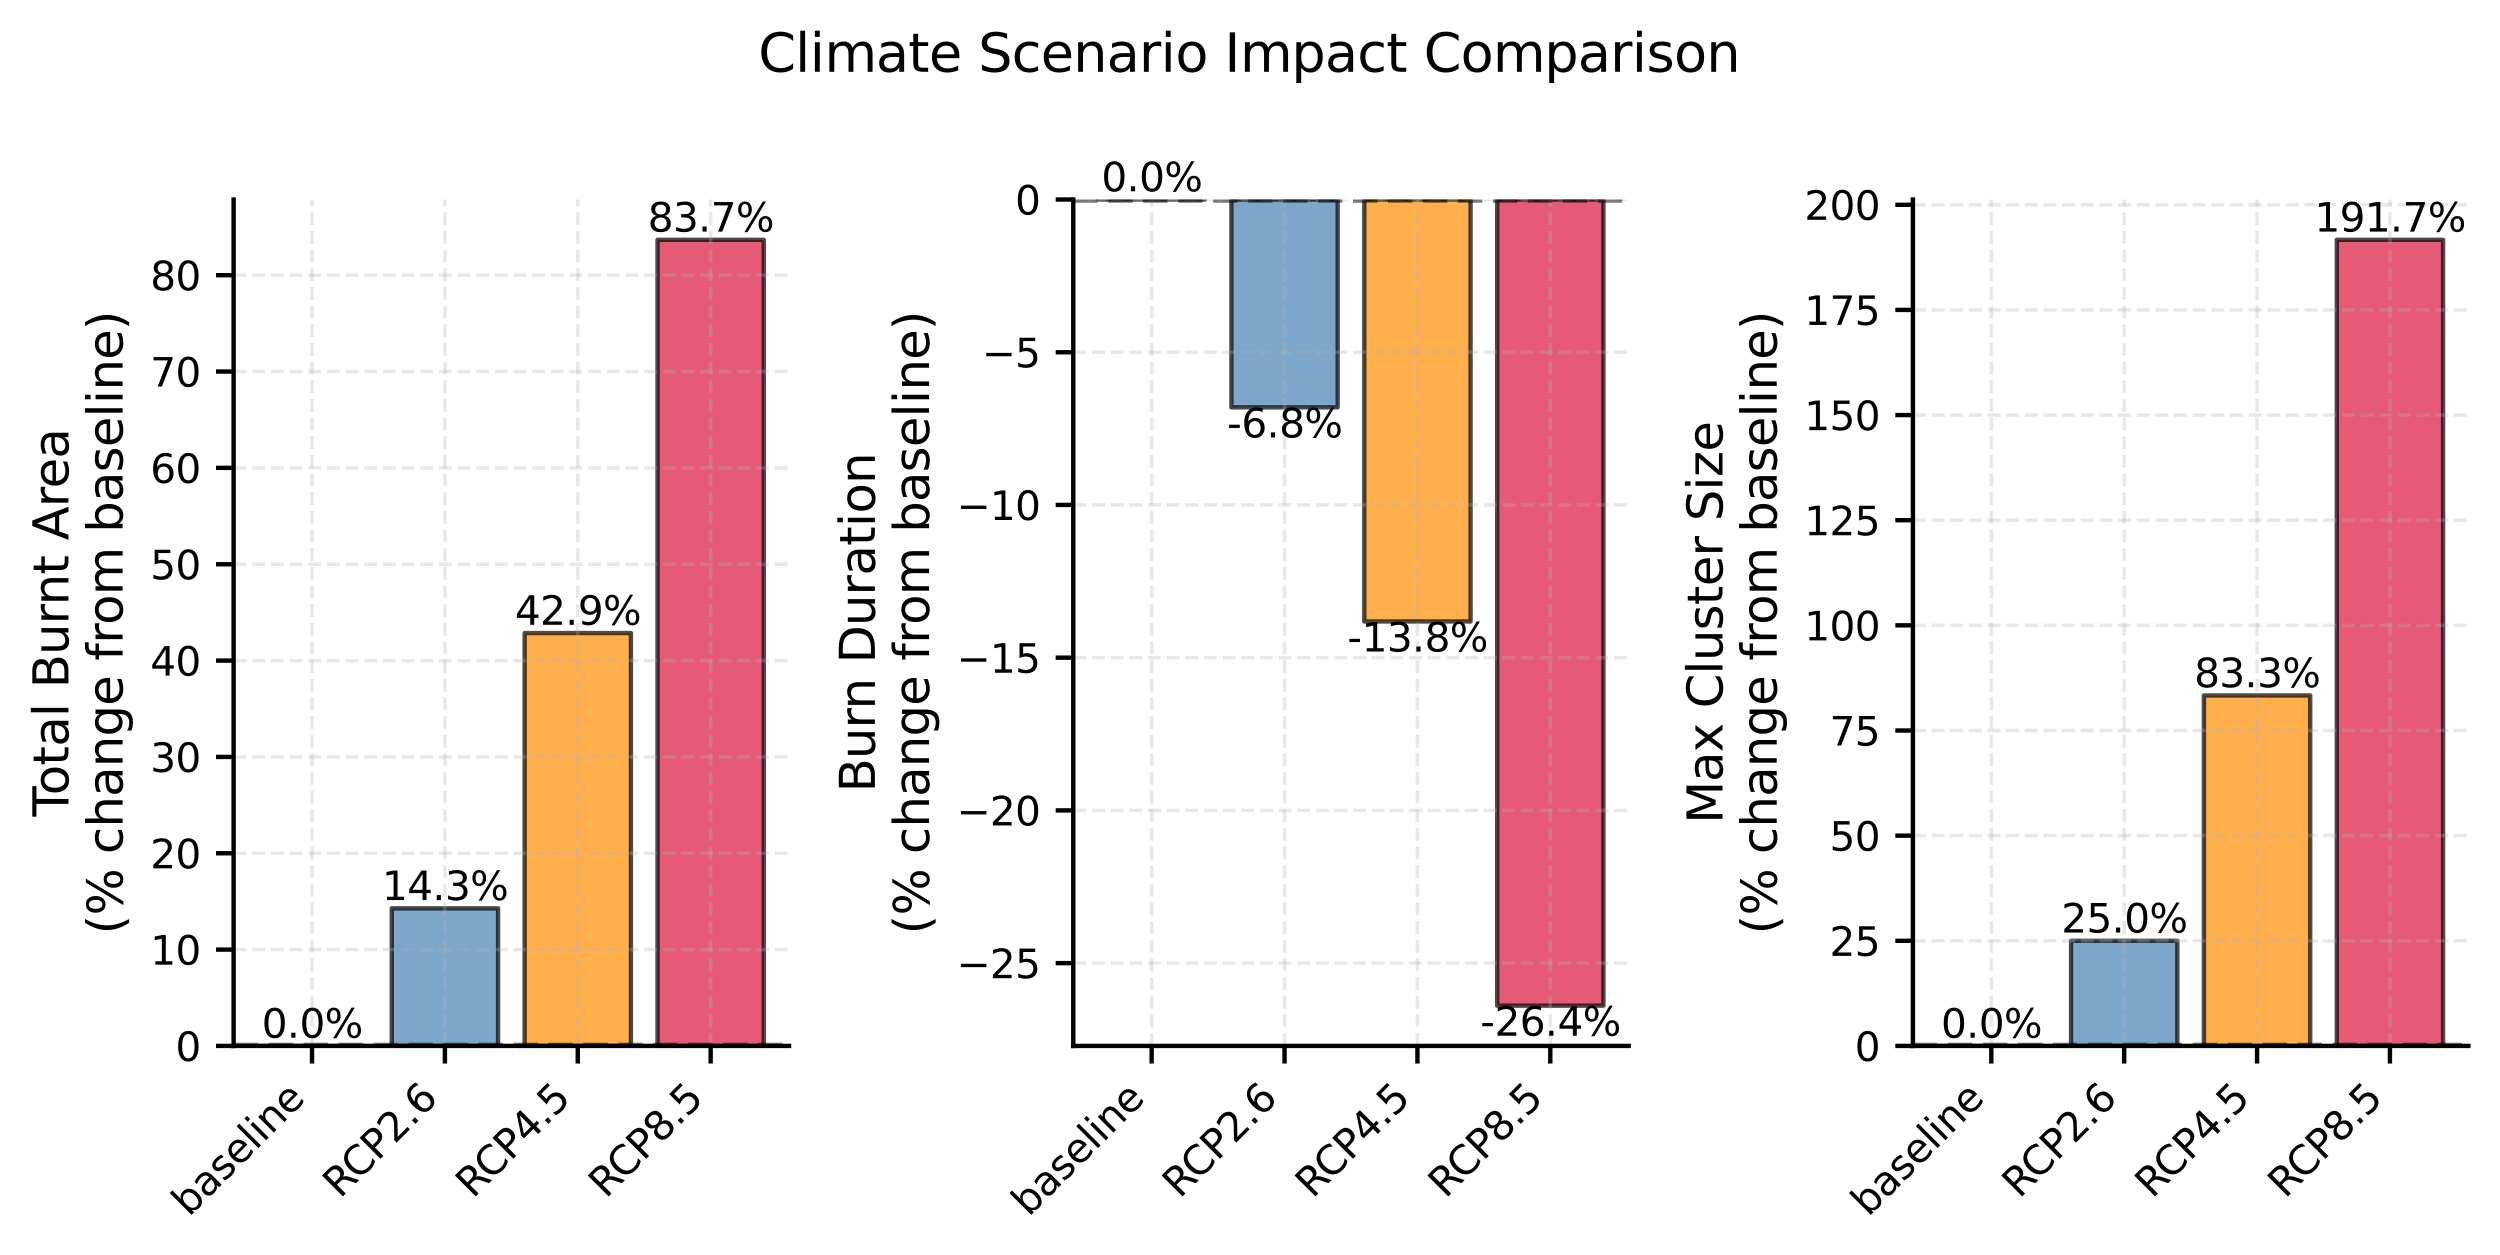<?xml version="1.0" encoding="utf-8" standalone="no"?>
<!DOCTYPE svg PUBLIC "-//W3C//DTD SVG 1.1//EN"
  "http://www.w3.org/Graphics/SVG/1.1/DTD/svg11.dtd">
<svg xmlns:xlink="http://www.w3.org/1999/xlink" width="568.368pt" height="285.308pt" viewBox="0 0 568.368 285.308" xmlns="http://www.w3.org/2000/svg" version="1.1">
 <defs>
  <style type="text/css">*{stroke-linejoin: round; stroke-linecap: butt}</style>
 </defs>
 <g id="figure_1">
  <g id="patch_1">
   <path d="M 0 285.308 
L 568.368 285.308 
L 568.368 0 
L 0 0 
z
" style="fill: #ffffff"/>
  </g>
  <g id="axes_1">
   <g id="patch_2">
    <path d="M 53.116 237.793 
L 179.388 237.793 
L 179.388 45.36 
L 53.116 45.36 
z
" style="fill: #ffffff"/>
   </g>
   <g id="patch_3">
    <path d="M 58.856 237.793 
L 83.023 237.793 
L 83.023 237.793 
L 58.856 237.793 
z
" clip-path="url(#p0f54e323ef)" style="fill: #2e8b57; opacity: 0.7; stroke: #000000; stroke-linejoin: miter"/>
   </g>
   <g id="patch_4">
    <path d="M 89.064 237.793 
L 113.231 237.793 
L 113.231 206.503 
L 89.064 206.503 
z
" clip-path="url(#p0f54e323ef)" style="fill: #4682b4; opacity: 0.7; stroke: #000000; stroke-linejoin: miter"/>
   </g>
   <g id="patch_5">
    <path d="M 119.273 237.793 
L 143.44 237.793 
L 143.44 143.923 
L 119.273 143.923 
z
" clip-path="url(#p0f54e323ef)" style="fill: #ff8c00; opacity: 0.7; stroke: #000000; stroke-linejoin: miter"/>
   </g>
   <g id="patch_6">
    <path d="M 149.482 237.793 
L 173.648 237.793 
L 173.648 54.523 
L 149.482 54.523 
z
" clip-path="url(#p0f54e323ef)" style="fill: #dc143c; opacity: 0.7; stroke: #000000; stroke-linejoin: miter"/>
   </g>
   <g id="matplotlib.axis_1">
    <g id="xtick_1">
     <g id="line2d_1">
      <path d="M 70.939 237.793 
L 70.939 45.36 
" clip-path="url(#p0f54e323ef)" style="fill: none; stroke-dasharray: 2.96,1.28; stroke-dashoffset: 0; stroke: #b0b0b0; stroke-opacity: 0.3; stroke-width: 0.8"/>
     </g>
     <g id="line2d_2">
      <defs>
       <path id="mebc756c41f" d="M 0 0 
L 0 4 
" style="stroke: #000000"/>
      </defs>
      <g>
       <use xlink:href="#mebc756c41f" x="70.939" y="237.793" style="stroke: #000000"/>
      </g>
     </g>
     <g id="text_1">
      <!-- baseline -->
      <g transform="translate(42.96 276.785) rotate(-45) scale(0.09 -0.09)">
       <defs>
        <path id="DejaVuSans-62" d="M 3116 1747 
Q 3116 2381 2855 2742 
Q 2594 3103 2138 3103 
Q 1681 3103 1420 2742 
Q 1159 2381 1159 1747 
Q 1159 1113 1420 752 
Q 1681 391 2138 391 
Q 2594 391 2855 752 
Q 3116 1113 3116 1747 
z
M 1159 2969 
Q 1341 3281 1617 3432 
Q 1894 3584 2278 3584 
Q 2916 3584 3314 3078 
Q 3713 2572 3713 1747 
Q 3713 922 3314 415 
Q 2916 -91 2278 -91 
Q 1894 -91 1617 61 
Q 1341 213 1159 525 
L 1159 0 
L 581 0 
L 581 4863 
L 1159 4863 
L 1159 2969 
z
" transform="scale(0.016)"/>
        <path id="DejaVuSans-61" d="M 2194 1759 
Q 1497 1759 1228 1600 
Q 959 1441 959 1056 
Q 959 750 1161 570 
Q 1363 391 1709 391 
Q 2188 391 2477 730 
Q 2766 1069 2766 1631 
L 2766 1759 
L 2194 1759 
z
M 3341 1997 
L 3341 0 
L 2766 0 
L 2766 531 
Q 2569 213 2275 61 
Q 1981 -91 1556 -91 
Q 1019 -91 701 211 
Q 384 513 384 1019 
Q 384 1609 779 1909 
Q 1175 2209 1959 2209 
L 2766 2209 
L 2766 2266 
Q 2766 2663 2505 2880 
Q 2244 3097 1772 3097 
Q 1472 3097 1187 3025 
Q 903 2953 641 2809 
L 641 3341 
Q 956 3463 1253 3523 
Q 1550 3584 1831 3584 
Q 2591 3584 2966 3190 
Q 3341 2797 3341 1997 
z
" transform="scale(0.016)"/>
        <path id="DejaVuSans-73" d="M 2834 3397 
L 2834 2853 
Q 2591 2978 2328 3040 
Q 2066 3103 1784 3103 
Q 1356 3103 1142 2972 
Q 928 2841 928 2578 
Q 928 2378 1081 2264 
Q 1234 2150 1697 2047 
L 1894 2003 
Q 2506 1872 2764 1633 
Q 3022 1394 3022 966 
Q 3022 478 2636 193 
Q 2250 -91 1575 -91 
Q 1294 -91 989 -36 
Q 684 19 347 128 
L 347 722 
Q 666 556 975 473 
Q 1284 391 1588 391 
Q 1994 391 2212 530 
Q 2431 669 2431 922 
Q 2431 1156 2273 1281 
Q 2116 1406 1581 1522 
L 1381 1569 
Q 847 1681 609 1914 
Q 372 2147 372 2553 
Q 372 3047 722 3315 
Q 1072 3584 1716 3584 
Q 2034 3584 2315 3537 
Q 2597 3491 2834 3397 
z
" transform="scale(0.016)"/>
        <path id="DejaVuSans-65" d="M 3597 1894 
L 3597 1613 
L 953 1613 
Q 991 1019 1311 708 
Q 1631 397 2203 397 
Q 2534 397 2845 478 
Q 3156 559 3463 722 
L 3463 178 
Q 3153 47 2828 -22 
Q 2503 -91 2169 -91 
Q 1331 -91 842 396 
Q 353 884 353 1716 
Q 353 2575 817 3079 
Q 1281 3584 2069 3584 
Q 2775 3584 3186 3129 
Q 3597 2675 3597 1894 
z
M 3022 2063 
Q 3016 2534 2758 2815 
Q 2500 3097 2075 3097 
Q 1594 3097 1305 2825 
Q 1016 2553 972 2059 
L 3022 2063 
z
" transform="scale(0.016)"/>
        <path id="DejaVuSans-6c" d="M 603 4863 
L 1178 4863 
L 1178 0 
L 603 0 
L 603 4863 
z
" transform="scale(0.016)"/>
        <path id="DejaVuSans-69" d="M 603 3500 
L 1178 3500 
L 1178 0 
L 603 0 
L 603 3500 
z
M 603 4863 
L 1178 4863 
L 1178 4134 
L 603 4134 
L 603 4863 
z
" transform="scale(0.016)"/>
        <path id="DejaVuSans-6e" d="M 3513 2113 
L 3513 0 
L 2938 0 
L 2938 2094 
Q 2938 2591 2744 2837 
Q 2550 3084 2163 3084 
Q 1697 3084 1428 2787 
Q 1159 2491 1159 1978 
L 1159 0 
L 581 0 
L 581 3500 
L 1159 3500 
L 1159 2956 
Q 1366 3272 1645 3428 
Q 1925 3584 2291 3584 
Q 2894 3584 3203 3211 
Q 3513 2838 3513 2113 
z
" transform="scale(0.016)"/>
       </defs>
       <use xlink:href="#DejaVuSans-62"/>
       <use xlink:href="#DejaVuSans-61" transform="translate(63.477 0)"/>
       <use xlink:href="#DejaVuSans-73" transform="translate(124.756 0)"/>
       <use xlink:href="#DejaVuSans-65" transform="translate(176.855 0)"/>
       <use xlink:href="#DejaVuSans-6c" transform="translate(238.379 0)"/>
       <use xlink:href="#DejaVuSans-69" transform="translate(266.162 0)"/>
       <use xlink:href="#DejaVuSans-6e" transform="translate(293.945 0)"/>
       <use xlink:href="#DejaVuSans-65" transform="translate(357.324 0)"/>
      </g>
     </g>
    </g>
    <g id="xtick_2">
     <g id="line2d_3">
      <path d="M 101.148 237.793 
L 101.148 45.36 
" clip-path="url(#p0f54e323ef)" style="fill: none; stroke-dasharray: 2.96,1.28; stroke-dashoffset: 0; stroke: #b0b0b0; stroke-opacity: 0.3; stroke-width: 0.8"/>
     </g>
     <g id="line2d_4">
      <g>
       <use xlink:href="#mebc756c41f" x="101.148" y="237.793" style="stroke: #000000"/>
      </g>
     </g>
     <g id="text_2">
      <!-- RCP2.6 -->
      <g transform="translate(77.319 272.634) rotate(-45) scale(0.09 -0.09)">
       <defs>
        <path id="DejaVuSans-52" d="M 2841 2188 
Q 3044 2119 3236 1894 
Q 3428 1669 3622 1275 
L 4263 0 
L 3584 0 
L 2988 1197 
Q 2756 1666 2539 1819 
Q 2322 1972 1947 1972 
L 1259 1972 
L 1259 0 
L 628 0 
L 628 4666 
L 2053 4666 
Q 2853 4666 3247 4331 
Q 3641 3997 3641 3322 
Q 3641 2881 3436 2590 
Q 3231 2300 2841 2188 
z
M 1259 4147 
L 1259 2491 
L 2053 2491 
Q 2509 2491 2742 2702 
Q 2975 2913 2975 3322 
Q 2975 3731 2742 3939 
Q 2509 4147 2053 4147 
L 1259 4147 
z
" transform="scale(0.016)"/>
        <path id="DejaVuSans-43" d="M 4122 4306 
L 4122 3641 
Q 3803 3938 3442 4084 
Q 3081 4231 2675 4231 
Q 1875 4231 1450 3742 
Q 1025 3253 1025 2328 
Q 1025 1406 1450 917 
Q 1875 428 2675 428 
Q 3081 428 3442 575 
Q 3803 722 4122 1019 
L 4122 359 
Q 3791 134 3420 21 
Q 3050 -91 2638 -91 
Q 1578 -91 968 557 
Q 359 1206 359 2328 
Q 359 3453 968 4101 
Q 1578 4750 2638 4750 
Q 3056 4750 3426 4639 
Q 3797 4528 4122 4306 
z
" transform="scale(0.016)"/>
        <path id="DejaVuSans-50" d="M 1259 4147 
L 1259 2394 
L 2053 2394 
Q 2494 2394 2734 2622 
Q 2975 2850 2975 3272 
Q 2975 3691 2734 3919 
Q 2494 4147 2053 4147 
L 1259 4147 
z
M 628 4666 
L 2053 4666 
Q 2838 4666 3239 4311 
Q 3641 3956 3641 3272 
Q 3641 2581 3239 2228 
Q 2838 1875 2053 1875 
L 1259 1875 
L 1259 0 
L 628 0 
L 628 4666 
z
" transform="scale(0.016)"/>
        <path id="DejaVuSans-32" d="M 1228 531 
L 3431 531 
L 3431 0 
L 469 0 
L 469 531 
Q 828 903 1448 1529 
Q 2069 2156 2228 2338 
Q 2531 2678 2651 2914 
Q 2772 3150 2772 3378 
Q 2772 3750 2511 3984 
Q 2250 4219 1831 4219 
Q 1534 4219 1204 4116 
Q 875 4013 500 3803 
L 500 4441 
Q 881 4594 1212 4672 
Q 1544 4750 1819 4750 
Q 2544 4750 2975 4387 
Q 3406 4025 3406 3419 
Q 3406 3131 3298 2873 
Q 3191 2616 2906 2266 
Q 2828 2175 2409 1742 
Q 1991 1309 1228 531 
z
" transform="scale(0.016)"/>
        <path id="DejaVuSans-2e" d="M 684 794 
L 1344 794 
L 1344 0 
L 684 0 
L 684 794 
z
" transform="scale(0.016)"/>
        <path id="DejaVuSans-36" d="M 2113 2584 
Q 1688 2584 1439 2293 
Q 1191 2003 1191 1497 
Q 1191 994 1439 701 
Q 1688 409 2113 409 
Q 2538 409 2786 701 
Q 3034 994 3034 1497 
Q 3034 2003 2786 2293 
Q 2538 2584 2113 2584 
z
M 3366 4563 
L 3366 3988 
Q 3128 4100 2886 4159 
Q 2644 4219 2406 4219 
Q 1781 4219 1451 3797 
Q 1122 3375 1075 2522 
Q 1259 2794 1537 2939 
Q 1816 3084 2150 3084 
Q 2853 3084 3261 2657 
Q 3669 2231 3669 1497 
Q 3669 778 3244 343 
Q 2819 -91 2113 -91 
Q 1303 -91 875 529 
Q 447 1150 447 2328 
Q 447 3434 972 4092 
Q 1497 4750 2381 4750 
Q 2619 4750 2861 4703 
Q 3103 4656 3366 4563 
z
" transform="scale(0.016)"/>
       </defs>
       <use xlink:href="#DejaVuSans-52"/>
       <use xlink:href="#DejaVuSans-43" transform="translate(64.482 0)"/>
       <use xlink:href="#DejaVuSans-50" transform="translate(134.307 0)"/>
       <use xlink:href="#DejaVuSans-32" transform="translate(194.609 0)"/>
       <use xlink:href="#DejaVuSans-2e" transform="translate(258.232 0)"/>
       <use xlink:href="#DejaVuSans-36" transform="translate(290.02 0)"/>
      </g>
     </g>
    </g>
    <g id="xtick_3">
     <g id="line2d_5">
      <path d="M 131.356 237.793 
L 131.356 45.36 
" clip-path="url(#p0f54e323ef)" style="fill: none; stroke-dasharray: 2.96,1.28; stroke-dashoffset: 0; stroke: #b0b0b0; stroke-opacity: 0.3; stroke-width: 0.8"/>
     </g>
     <g id="line2d_6">
      <g>
       <use xlink:href="#mebc756c41f" x="131.356" y="237.793" style="stroke: #000000"/>
      </g>
     </g>
     <g id="text_3">
      <!-- RCP4.5 -->
      <g transform="translate(107.527 272.634) rotate(-45) scale(0.09 -0.09)">
       <defs>
        <path id="DejaVuSans-34" d="M 2419 4116 
L 825 1625 
L 2419 1625 
L 2419 4116 
z
M 2253 4666 
L 3047 4666 
L 3047 1625 
L 3713 1625 
L 3713 1100 
L 3047 1100 
L 3047 0 
L 2419 0 
L 2419 1100 
L 313 1100 
L 313 1709 
L 2253 4666 
z
" transform="scale(0.016)"/>
        <path id="DejaVuSans-35" d="M 691 4666 
L 3169 4666 
L 3169 4134 
L 1269 4134 
L 1269 2991 
Q 1406 3038 1543 3061 
Q 1681 3084 1819 3084 
Q 2600 3084 3056 2656 
Q 3513 2228 3513 1497 
Q 3513 744 3044 326 
Q 2575 -91 1722 -91 
Q 1428 -91 1123 -41 
Q 819 9 494 109 
L 494 744 
Q 775 591 1075 516 
Q 1375 441 1709 441 
Q 2250 441 2565 725 
Q 2881 1009 2881 1497 
Q 2881 1984 2565 2268 
Q 2250 2553 1709 2553 
Q 1456 2553 1204 2497 
Q 953 2441 691 2322 
L 691 4666 
z
" transform="scale(0.016)"/>
       </defs>
       <use xlink:href="#DejaVuSans-52"/>
       <use xlink:href="#DejaVuSans-43" transform="translate(64.482 0)"/>
       <use xlink:href="#DejaVuSans-50" transform="translate(134.307 0)"/>
       <use xlink:href="#DejaVuSans-34" transform="translate(194.609 0)"/>
       <use xlink:href="#DejaVuSans-2e" transform="translate(258.232 0)"/>
       <use xlink:href="#DejaVuSans-35" transform="translate(290.02 0)"/>
      </g>
     </g>
    </g>
    <g id="xtick_4">
     <g id="line2d_7">
      <path d="M 161.565 237.793 
L 161.565 45.36 
" clip-path="url(#p0f54e323ef)" style="fill: none; stroke-dasharray: 2.96,1.28; stroke-dashoffset: 0; stroke: #b0b0b0; stroke-opacity: 0.3; stroke-width: 0.8"/>
     </g>
     <g id="line2d_8">
      <g>
       <use xlink:href="#mebc756c41f" x="161.565" y="237.793" style="stroke: #000000"/>
      </g>
     </g>
     <g id="text_4">
      <!-- RCP8.5 -->
      <g transform="translate(137.736 272.634) rotate(-45) scale(0.09 -0.09)">
       <defs>
        <path id="DejaVuSans-38" d="M 2034 2216 
Q 1584 2216 1326 1975 
Q 1069 1734 1069 1313 
Q 1069 891 1326 650 
Q 1584 409 2034 409 
Q 2484 409 2743 651 
Q 3003 894 3003 1313 
Q 3003 1734 2745 1975 
Q 2488 2216 2034 2216 
z
M 1403 2484 
Q 997 2584 770 2862 
Q 544 3141 544 3541 
Q 544 4100 942 4425 
Q 1341 4750 2034 4750 
Q 2731 4750 3128 4425 
Q 3525 4100 3525 3541 
Q 3525 3141 3298 2862 
Q 3072 2584 2669 2484 
Q 3125 2378 3379 2068 
Q 3634 1759 3634 1313 
Q 3634 634 3220 271 
Q 2806 -91 2034 -91 
Q 1263 -91 848 271 
Q 434 634 434 1313 
Q 434 1759 690 2068 
Q 947 2378 1403 2484 
z
M 1172 3481 
Q 1172 3119 1398 2916 
Q 1625 2713 2034 2713 
Q 2441 2713 2670 2916 
Q 2900 3119 2900 3481 
Q 2900 3844 2670 4047 
Q 2441 4250 2034 4250 
Q 1625 4250 1398 4047 
Q 1172 3844 1172 3481 
z
" transform="scale(0.016)"/>
       </defs>
       <use xlink:href="#DejaVuSans-52"/>
       <use xlink:href="#DejaVuSans-43" transform="translate(64.482 0)"/>
       <use xlink:href="#DejaVuSans-50" transform="translate(134.307 0)"/>
       <use xlink:href="#DejaVuSans-38" transform="translate(194.609 0)"/>
       <use xlink:href="#DejaVuSans-2e" transform="translate(258.232 0)"/>
       <use xlink:href="#DejaVuSans-35" transform="translate(290.02 0)"/>
      </g>
     </g>
    </g>
   </g>
   <g id="matplotlib.axis_2">
    <g id="ytick_1">
     <g id="line2d_9">
      <path d="M 53.116 237.793 
L 179.388 237.793 
" clip-path="url(#p0f54e323ef)" style="fill: none; stroke-dasharray: 2.96,1.28; stroke-dashoffset: 0; stroke: #b0b0b0; stroke-opacity: 0.3; stroke-width: 0.8"/>
     </g>
     <g id="line2d_10">
      <defs>
       <path id="mb0ee933e25" d="M 0 0 
L -4 0 
" style="stroke: #000000"/>
      </defs>
      <g>
       <use xlink:href="#mb0ee933e25" x="53.116" y="237.793" style="stroke: #000000"/>
      </g>
     </g>
     <g id="text_5">
      <!-- 0 -->
      <g transform="translate(39.89 241.212) scale(0.09 -0.09)">
       <defs>
        <path id="DejaVuSans-30" d="M 2034 4250 
Q 1547 4250 1301 3770 
Q 1056 3291 1056 2328 
Q 1056 1369 1301 889 
Q 1547 409 2034 409 
Q 2525 409 2770 889 
Q 3016 1369 3016 2328 
Q 3016 3291 2770 3770 
Q 2525 4250 2034 4250 
z
M 2034 4750 
Q 2819 4750 3233 4129 
Q 3647 3509 3647 2328 
Q 3647 1150 3233 529 
Q 2819 -91 2034 -91 
Q 1250 -91 836 529 
Q 422 1150 422 2328 
Q 422 3509 836 4129 
Q 1250 4750 2034 4750 
z
" transform="scale(0.016)"/>
       </defs>
       <use xlink:href="#DejaVuSans-30"/>
      </g>
     </g>
    </g>
    <g id="ytick_2">
     <g id="line2d_11">
      <path d="M 53.116 215.89 
L 179.388 215.89 
" clip-path="url(#p0f54e323ef)" style="fill: none; stroke-dasharray: 2.96,1.28; stroke-dashoffset: 0; stroke: #b0b0b0; stroke-opacity: 0.3; stroke-width: 0.8"/>
     </g>
     <g id="line2d_12">
      <g>
       <use xlink:href="#mb0ee933e25" x="53.116" y="215.89" style="stroke: #000000"/>
      </g>
     </g>
     <g id="text_6">
      <!-- 10 -->
      <g transform="translate(34.164 219.309) scale(0.09 -0.09)">
       <defs>
        <path id="DejaVuSans-31" d="M 794 531 
L 1825 531 
L 1825 4091 
L 703 3866 
L 703 4441 
L 1819 4666 
L 2450 4666 
L 2450 531 
L 3481 531 
L 3481 0 
L 794 0 
L 794 531 
z
" transform="scale(0.016)"/>
       </defs>
       <use xlink:href="#DejaVuSans-31"/>
       <use xlink:href="#DejaVuSans-30" transform="translate(63.623 0)"/>
      </g>
     </g>
    </g>
    <g id="ytick_3">
     <g id="line2d_13">
      <path d="M 53.116 193.987 
L 179.388 193.987 
" clip-path="url(#p0f54e323ef)" style="fill: none; stroke-dasharray: 2.96,1.28; stroke-dashoffset: 0; stroke: #b0b0b0; stroke-opacity: 0.3; stroke-width: 0.8"/>
     </g>
     <g id="line2d_14">
      <g>
       <use xlink:href="#mb0ee933e25" x="53.116" y="193.987" style="stroke: #000000"/>
      </g>
     </g>
     <g id="text_7">
      <!-- 20 -->
      <g transform="translate(34.164 197.406) scale(0.09 -0.09)">
       <use xlink:href="#DejaVuSans-32"/>
       <use xlink:href="#DejaVuSans-30" transform="translate(63.623 0)"/>
      </g>
     </g>
    </g>
    <g id="ytick_4">
     <g id="line2d_15">
      <path d="M 53.116 172.084 
L 179.388 172.084 
" clip-path="url(#p0f54e323ef)" style="fill: none; stroke-dasharray: 2.96,1.28; stroke-dashoffset: 0; stroke: #b0b0b0; stroke-opacity: 0.3; stroke-width: 0.8"/>
     </g>
     <g id="line2d_16">
      <g>
       <use xlink:href="#mb0ee933e25" x="53.116" y="172.084" style="stroke: #000000"/>
      </g>
     </g>
     <g id="text_8">
      <!-- 30 -->
      <g transform="translate(34.164 175.503) scale(0.09 -0.09)">
       <defs>
        <path id="DejaVuSans-33" d="M 2597 2516 
Q 3050 2419 3304 2112 
Q 3559 1806 3559 1356 
Q 3559 666 3084 287 
Q 2609 -91 1734 -91 
Q 1441 -91 1130 -33 
Q 819 25 488 141 
L 488 750 
Q 750 597 1062 519 
Q 1375 441 1716 441 
Q 2309 441 2620 675 
Q 2931 909 2931 1356 
Q 2931 1769 2642 2001 
Q 2353 2234 1838 2234 
L 1294 2234 
L 1294 2753 
L 1863 2753 
Q 2328 2753 2575 2939 
Q 2822 3125 2822 3475 
Q 2822 3834 2567 4026 
Q 2313 4219 1838 4219 
Q 1578 4219 1281 4162 
Q 984 4106 628 3988 
L 628 4550 
Q 988 4650 1302 4700 
Q 1616 4750 1894 4750 
Q 2613 4750 3031 4423 
Q 3450 4097 3450 3541 
Q 3450 3153 3228 2886 
Q 3006 2619 2597 2516 
z
" transform="scale(0.016)"/>
       </defs>
       <use xlink:href="#DejaVuSans-33"/>
       <use xlink:href="#DejaVuSans-30" transform="translate(63.623 0)"/>
      </g>
     </g>
    </g>
    <g id="ytick_5">
     <g id="line2d_17">
      <path d="M 53.116 150.181 
L 179.388 150.181 
" clip-path="url(#p0f54e323ef)" style="fill: none; stroke-dasharray: 2.96,1.28; stroke-dashoffset: 0; stroke: #b0b0b0; stroke-opacity: 0.3; stroke-width: 0.8"/>
     </g>
     <g id="line2d_18">
      <g>
       <use xlink:href="#mb0ee933e25" x="53.116" y="150.181" style="stroke: #000000"/>
      </g>
     </g>
     <g id="text_9">
      <!-- 40 -->
      <g transform="translate(34.164 153.6) scale(0.09 -0.09)">
       <use xlink:href="#DejaVuSans-34"/>
       <use xlink:href="#DejaVuSans-30" transform="translate(63.623 0)"/>
      </g>
     </g>
    </g>
    <g id="ytick_6">
     <g id="line2d_19">
      <path d="M 53.116 128.278 
L 179.388 128.278 
" clip-path="url(#p0f54e323ef)" style="fill: none; stroke-dasharray: 2.96,1.28; stroke-dashoffset: 0; stroke: #b0b0b0; stroke-opacity: 0.3; stroke-width: 0.8"/>
     </g>
     <g id="line2d_20">
      <g>
       <use xlink:href="#mb0ee933e25" x="53.116" y="128.278" style="stroke: #000000"/>
      </g>
     </g>
     <g id="text_10">
      <!-- 50 -->
      <g transform="translate(34.164 131.698) scale(0.09 -0.09)">
       <use xlink:href="#DejaVuSans-35"/>
       <use xlink:href="#DejaVuSans-30" transform="translate(63.623 0)"/>
      </g>
     </g>
    </g>
    <g id="ytick_7">
     <g id="line2d_21">
      <path d="M 53.116 106.375 
L 179.388 106.375 
" clip-path="url(#p0f54e323ef)" style="fill: none; stroke-dasharray: 2.96,1.28; stroke-dashoffset: 0; stroke: #b0b0b0; stroke-opacity: 0.3; stroke-width: 0.8"/>
     </g>
     <g id="line2d_22">
      <g>
       <use xlink:href="#mb0ee933e25" x="53.116" y="106.375" style="stroke: #000000"/>
      </g>
     </g>
     <g id="text_11">
      <!-- 60 -->
      <g transform="translate(34.164 109.795) scale(0.09 -0.09)">
       <use xlink:href="#DejaVuSans-36"/>
       <use xlink:href="#DejaVuSans-30" transform="translate(63.623 0)"/>
      </g>
     </g>
    </g>
    <g id="ytick_8">
     <g id="line2d_23">
      <path d="M 53.116 84.472 
L 179.388 84.472 
" clip-path="url(#p0f54e323ef)" style="fill: none; stroke-dasharray: 2.96,1.28; stroke-dashoffset: 0; stroke: #b0b0b0; stroke-opacity: 0.3; stroke-width: 0.8"/>
     </g>
     <g id="line2d_24">
      <g>
       <use xlink:href="#mb0ee933e25" x="53.116" y="84.472" style="stroke: #000000"/>
      </g>
     </g>
     <g id="text_12">
      <!-- 70 -->
      <g transform="translate(34.164 87.892) scale(0.09 -0.09)">
       <defs>
        <path id="DejaVuSans-37" d="M 525 4666 
L 3525 4666 
L 3525 4397 
L 1831 0 
L 1172 0 
L 2766 4134 
L 525 4134 
L 525 4666 
z
" transform="scale(0.016)"/>
       </defs>
       <use xlink:href="#DejaVuSans-37"/>
       <use xlink:href="#DejaVuSans-30" transform="translate(63.623 0)"/>
      </g>
     </g>
    </g>
    <g id="ytick_9">
     <g id="line2d_25">
      <path d="M 53.116 62.569 
L 179.388 62.569 
" clip-path="url(#p0f54e323ef)" style="fill: none; stroke-dasharray: 2.96,1.28; stroke-dashoffset: 0; stroke: #b0b0b0; stroke-opacity: 0.3; stroke-width: 0.8"/>
     </g>
     <g id="line2d_26">
      <g>
       <use xlink:href="#mb0ee933e25" x="53.116" y="62.569" style="stroke: #000000"/>
      </g>
     </g>
     <g id="text_13">
      <!-- 80 -->
      <g transform="translate(34.164 65.989) scale(0.09 -0.09)">
       <use xlink:href="#DejaVuSans-38"/>
       <use xlink:href="#DejaVuSans-30" transform="translate(63.623 0)"/>
      </g>
     </g>
    </g>
    <g id="text_14">
     <!-- Total Burnt Area -->
     <g transform="translate(15.558 185.637) rotate(-90) scale(0.11 -0.11)">
      <defs>
       <path id="DejaVuSans-54" d="M -19 4666 
L 3928 4666 
L 3928 4134 
L 2272 4134 
L 2272 0 
L 1638 0 
L 1638 4134 
L -19 4134 
L -19 4666 
z
" transform="scale(0.016)"/>
       <path id="DejaVuSans-6f" d="M 1959 3097 
Q 1497 3097 1228 2736 
Q 959 2375 959 1747 
Q 959 1119 1226 758 
Q 1494 397 1959 397 
Q 2419 397 2687 759 
Q 2956 1122 2956 1747 
Q 2956 2369 2687 2733 
Q 2419 3097 1959 3097 
z
M 1959 3584 
Q 2709 3584 3137 3096 
Q 3566 2609 3566 1747 
Q 3566 888 3137 398 
Q 2709 -91 1959 -91 
Q 1206 -91 779 398 
Q 353 888 353 1747 
Q 353 2609 779 3096 
Q 1206 3584 1959 3584 
z
" transform="scale(0.016)"/>
       <path id="DejaVuSans-74" d="M 1172 4494 
L 1172 3500 
L 2356 3500 
L 2356 3053 
L 1172 3053 
L 1172 1153 
Q 1172 725 1289 603 
Q 1406 481 1766 481 
L 2356 481 
L 2356 0 
L 1766 0 
Q 1100 0 847 248 
Q 594 497 594 1153 
L 594 3053 
L 172 3053 
L 172 3500 
L 594 3500 
L 594 4494 
L 1172 4494 
z
" transform="scale(0.016)"/>
       <path id="DejaVuSans-20" transform="scale(0.016)"/>
       <path id="DejaVuSans-42" d="M 1259 2228 
L 1259 519 
L 2272 519 
Q 2781 519 3026 730 
Q 3272 941 3272 1375 
Q 3272 1813 3026 2020 
Q 2781 2228 2272 2228 
L 1259 2228 
z
M 1259 4147 
L 1259 2741 
L 2194 2741 
Q 2656 2741 2882 2914 
Q 3109 3088 3109 3444 
Q 3109 3797 2882 3972 
Q 2656 4147 2194 4147 
L 1259 4147 
z
M 628 4666 
L 2241 4666 
Q 2963 4666 3353 4366 
Q 3744 4066 3744 3513 
Q 3744 3084 3544 2831 
Q 3344 2578 2956 2516 
Q 3422 2416 3680 2098 
Q 3938 1781 3938 1306 
Q 3938 681 3513 340 
Q 3088 0 2303 0 
L 628 0 
L 628 4666 
z
" transform="scale(0.016)"/>
       <path id="DejaVuSans-75" d="M 544 1381 
L 544 3500 
L 1119 3500 
L 1119 1403 
Q 1119 906 1312 657 
Q 1506 409 1894 409 
Q 2359 409 2629 706 
Q 2900 1003 2900 1516 
L 2900 3500 
L 3475 3500 
L 3475 0 
L 2900 0 
L 2900 538 
Q 2691 219 2414 64 
Q 2138 -91 1772 -91 
Q 1169 -91 856 284 
Q 544 659 544 1381 
z
M 1991 3584 
L 1991 3584 
z
" transform="scale(0.016)"/>
       <path id="DejaVuSans-72" d="M 2631 2963 
Q 2534 3019 2420 3045 
Q 2306 3072 2169 3072 
Q 1681 3072 1420 2755 
Q 1159 2438 1159 1844 
L 1159 0 
L 581 0 
L 581 3500 
L 1159 3500 
L 1159 2956 
Q 1341 3275 1631 3429 
Q 1922 3584 2338 3584 
Q 2397 3584 2469 3576 
Q 2541 3569 2628 3553 
L 2631 2963 
z
" transform="scale(0.016)"/>
       <path id="DejaVuSans-41" d="M 2188 4044 
L 1331 1722 
L 3047 1722 
L 2188 4044 
z
M 1831 4666 
L 2547 4666 
L 4325 0 
L 3669 0 
L 3244 1197 
L 1141 1197 
L 716 0 
L 50 0 
L 1831 4666 
z
" transform="scale(0.016)"/>
      </defs>
      <use xlink:href="#DejaVuSans-54"/>
      <use xlink:href="#DejaVuSans-6f" transform="translate(44.084 0)"/>
      <use xlink:href="#DejaVuSans-74" transform="translate(105.266 0)"/>
      <use xlink:href="#DejaVuSans-61" transform="translate(144.475 0)"/>
      <use xlink:href="#DejaVuSans-6c" transform="translate(205.754 0)"/>
      <use xlink:href="#DejaVuSans-20" transform="translate(233.537 0)"/>
      <use xlink:href="#DejaVuSans-42" transform="translate(265.324 0)"/>
      <use xlink:href="#DejaVuSans-75" transform="translate(333.928 0)"/>
      <use xlink:href="#DejaVuSans-72" transform="translate(397.307 0)"/>
      <use xlink:href="#DejaVuSans-6e" transform="translate(436.67 0)"/>
      <use xlink:href="#DejaVuSans-74" transform="translate(500.049 0)"/>
      <use xlink:href="#DejaVuSans-20" transform="translate(539.258 0)"/>
      <use xlink:href="#DejaVuSans-41" transform="translate(571.045 0)"/>
      <use xlink:href="#DejaVuSans-72" transform="translate(639.453 0)"/>
      <use xlink:href="#DejaVuSans-65" transform="translate(678.316 0)"/>
      <use xlink:href="#DejaVuSans-61" transform="translate(739.84 0)"/>
     </g>
     <!-- (% change from baseline) -->
     <g transform="translate(27.876 212.413) rotate(-90) scale(0.11 -0.11)">
      <defs>
       <path id="DejaVuSans-28" d="M 1984 4856 
Q 1566 4138 1362 3434 
Q 1159 2731 1159 2009 
Q 1159 1288 1364 580 
Q 1569 -128 1984 -844 
L 1484 -844 
Q 1016 -109 783 600 
Q 550 1309 550 2009 
Q 550 2706 781 3412 
Q 1013 4119 1484 4856 
L 1984 4856 
z
" transform="scale(0.016)"/>
       <path id="DejaVuSans-25" d="M 4653 2053 
Q 4381 2053 4226 1822 
Q 4072 1591 4072 1178 
Q 4072 772 4226 539 
Q 4381 306 4653 306 
Q 4919 306 5073 539 
Q 5228 772 5228 1178 
Q 5228 1588 5073 1820 
Q 4919 2053 4653 2053 
z
M 4653 2450 
Q 5147 2450 5437 2106 
Q 5728 1763 5728 1178 
Q 5728 594 5436 251 
Q 5144 -91 4653 -91 
Q 4153 -91 3862 251 
Q 3572 594 3572 1178 
Q 3572 1766 3864 2108 
Q 4156 2450 4653 2450 
z
M 1428 4353 
Q 1159 4353 1004 4120 
Q 850 3888 850 3481 
Q 850 3069 1003 2837 
Q 1156 2606 1428 2606 
Q 1700 2606 1854 2837 
Q 2009 3069 2009 3481 
Q 2009 3884 1853 4118 
Q 1697 4353 1428 4353 
z
M 4250 4750 
L 4750 4750 
L 1831 -91 
L 1331 -91 
L 4250 4750 
z
M 1428 4750 
Q 1922 4750 2215 4408 
Q 2509 4066 2509 3481 
Q 2509 2891 2217 2550 
Q 1925 2209 1428 2209 
Q 931 2209 642 2551 
Q 353 2894 353 3481 
Q 353 4063 643 4406 
Q 934 4750 1428 4750 
z
" transform="scale(0.016)"/>
       <path id="DejaVuSans-63" d="M 3122 3366 
L 3122 2828 
Q 2878 2963 2633 3030 
Q 2388 3097 2138 3097 
Q 1578 3097 1268 2742 
Q 959 2388 959 1747 
Q 959 1106 1268 751 
Q 1578 397 2138 397 
Q 2388 397 2633 464 
Q 2878 531 3122 666 
L 3122 134 
Q 2881 22 2623 -34 
Q 2366 -91 2075 -91 
Q 1284 -91 818 406 
Q 353 903 353 1747 
Q 353 2603 823 3093 
Q 1294 3584 2113 3584 
Q 2378 3584 2631 3529 
Q 2884 3475 3122 3366 
z
" transform="scale(0.016)"/>
       <path id="DejaVuSans-68" d="M 3513 2113 
L 3513 0 
L 2938 0 
L 2938 2094 
Q 2938 2591 2744 2837 
Q 2550 3084 2163 3084 
Q 1697 3084 1428 2787 
Q 1159 2491 1159 1978 
L 1159 0 
L 581 0 
L 581 4863 
L 1159 4863 
L 1159 2956 
Q 1366 3272 1645 3428 
Q 1925 3584 2291 3584 
Q 2894 3584 3203 3211 
Q 3513 2838 3513 2113 
z
" transform="scale(0.016)"/>
       <path id="DejaVuSans-67" d="M 2906 1791 
Q 2906 2416 2648 2759 
Q 2391 3103 1925 3103 
Q 1463 3103 1205 2759 
Q 947 2416 947 1791 
Q 947 1169 1205 825 
Q 1463 481 1925 481 
Q 2391 481 2648 825 
Q 2906 1169 2906 1791 
z
M 3481 434 
Q 3481 -459 3084 -895 
Q 2688 -1331 1869 -1331 
Q 1566 -1331 1297 -1286 
Q 1028 -1241 775 -1147 
L 775 -588 
Q 1028 -725 1275 -790 
Q 1522 -856 1778 -856 
Q 2344 -856 2625 -561 
Q 2906 -266 2906 331 
L 2906 616 
Q 2728 306 2450 153 
Q 2172 0 1784 0 
Q 1141 0 747 490 
Q 353 981 353 1791 
Q 353 2603 747 3093 
Q 1141 3584 1784 3584 
Q 2172 3584 2450 3431 
Q 2728 3278 2906 2969 
L 2906 3500 
L 3481 3500 
L 3481 434 
z
" transform="scale(0.016)"/>
       <path id="DejaVuSans-66" d="M 2375 4863 
L 2375 4384 
L 1825 4384 
Q 1516 4384 1395 4259 
Q 1275 4134 1275 3809 
L 1275 3500 
L 2222 3500 
L 2222 3053 
L 1275 3053 
L 1275 0 
L 697 0 
L 697 3053 
L 147 3053 
L 147 3500 
L 697 3500 
L 697 3744 
Q 697 4328 969 4595 
Q 1241 4863 1831 4863 
L 2375 4863 
z
" transform="scale(0.016)"/>
       <path id="DejaVuSans-6d" d="M 3328 2828 
Q 3544 3216 3844 3400 
Q 4144 3584 4550 3584 
Q 5097 3584 5394 3201 
Q 5691 2819 5691 2113 
L 5691 0 
L 5113 0 
L 5113 2094 
Q 5113 2597 4934 2840 
Q 4756 3084 4391 3084 
Q 3944 3084 3684 2787 
Q 3425 2491 3425 1978 
L 3425 0 
L 2847 0 
L 2847 2094 
Q 2847 2600 2669 2842 
Q 2491 3084 2119 3084 
Q 1678 3084 1418 2786 
Q 1159 2488 1159 1978 
L 1159 0 
L 581 0 
L 581 3500 
L 1159 3500 
L 1159 2956 
Q 1356 3278 1631 3431 
Q 1906 3584 2284 3584 
Q 2666 3584 2933 3390 
Q 3200 3197 3328 2828 
z
" transform="scale(0.016)"/>
       <path id="DejaVuSans-29" d="M 513 4856 
L 1013 4856 
Q 1481 4119 1714 3412 
Q 1947 2706 1947 2009 
Q 1947 1309 1714 600 
Q 1481 -109 1013 -844 
L 513 -844 
Q 928 -128 1133 580 
Q 1338 1288 1338 2009 
Q 1338 2731 1133 3434 
Q 928 4138 513 4856 
z
" transform="scale(0.016)"/>
      </defs>
      <use xlink:href="#DejaVuSans-28"/>
      <use xlink:href="#DejaVuSans-25" transform="translate(39.014 0)"/>
      <use xlink:href="#DejaVuSans-20" transform="translate(134.033 0)"/>
      <use xlink:href="#DejaVuSans-63" transform="translate(165.82 0)"/>
      <use xlink:href="#DejaVuSans-68" transform="translate(220.801 0)"/>
      <use xlink:href="#DejaVuSans-61" transform="translate(284.18 0)"/>
      <use xlink:href="#DejaVuSans-6e" transform="translate(345.459 0)"/>
      <use xlink:href="#DejaVuSans-67" transform="translate(408.838 0)"/>
      <use xlink:href="#DejaVuSans-65" transform="translate(472.314 0)"/>
      <use xlink:href="#DejaVuSans-20" transform="translate(533.838 0)"/>
      <use xlink:href="#DejaVuSans-66" transform="translate(565.625 0)"/>
      <use xlink:href="#DejaVuSans-72" transform="translate(600.83 0)"/>
      <use xlink:href="#DejaVuSans-6f" transform="translate(639.693 0)"/>
      <use xlink:href="#DejaVuSans-6d" transform="translate(700.875 0)"/>
      <use xlink:href="#DejaVuSans-20" transform="translate(798.287 0)"/>
      <use xlink:href="#DejaVuSans-62" transform="translate(830.074 0)"/>
      <use xlink:href="#DejaVuSans-61" transform="translate(893.551 0)"/>
      <use xlink:href="#DejaVuSans-73" transform="translate(954.83 0)"/>
      <use xlink:href="#DejaVuSans-65" transform="translate(1006.93 0)"/>
      <use xlink:href="#DejaVuSans-6c" transform="translate(1068.453 0)"/>
      <use xlink:href="#DejaVuSans-69" transform="translate(1096.236 0)"/>
      <use xlink:href="#DejaVuSans-6e" transform="translate(1124.02 0)"/>
      <use xlink:href="#DejaVuSans-65" transform="translate(1187.398 0)"/>
      <use xlink:href="#DejaVuSans-29" transform="translate(1248.922 0)"/>
     </g>
    </g>
   </g>
   <g id="line2d_27">
    <path d="M 53.116 237.793 
L 179.388 237.793 
" clip-path="url(#p0f54e323ef)" style="fill: none; stroke-dasharray: 5.55,2.4; stroke-dashoffset: 0; stroke: #000000; stroke-opacity: 0.5; stroke-width: 1.5"/>
   </g>
   <g id="patch_7">
    <path d="M 53.116 237.793 
L 53.116 45.36 
" style="fill: none; stroke: #000000; stroke-linejoin: miter; stroke-linecap: square"/>
   </g>
   <g id="patch_8">
    <path d="M 53.116 237.793 
L 179.388 237.793 
" style="fill: none; stroke: #000000; stroke-linejoin: miter; stroke-linecap: square"/>
   </g>
   <g id="text_15">
    <!-- 0.0% -->
    <g transform="translate(59.507 235.921) scale(0.09 -0.09)">
     <use xlink:href="#DejaVuSans-30"/>
     <use xlink:href="#DejaVuSans-2e" transform="translate(63.623 0)"/>
     <use xlink:href="#DejaVuSans-30" transform="translate(95.41 0)"/>
     <use xlink:href="#DejaVuSans-25" transform="translate(159.033 0)"/>
    </g>
   </g>
   <g id="text_16">
    <!-- 14.3% -->
    <g transform="translate(86.852 204.631) scale(0.09 -0.09)">
     <use xlink:href="#DejaVuSans-31"/>
     <use xlink:href="#DejaVuSans-34" transform="translate(63.623 0)"/>
     <use xlink:href="#DejaVuSans-2e" transform="translate(127.246 0)"/>
     <use xlink:href="#DejaVuSans-33" transform="translate(159.033 0)"/>
     <use xlink:href="#DejaVuSans-25" transform="translate(222.656 0)"/>
    </g>
   </g>
   <g id="text_17">
    <!-- 42.9% -->
    <g transform="translate(117.061 142.051) scale(0.09 -0.09)">
     <defs>
      <path id="DejaVuSans-39" d="M 703 97 
L 703 672 
Q 941 559 1184 500 
Q 1428 441 1663 441 
Q 2288 441 2617 861 
Q 2947 1281 2994 2138 
Q 2813 1869 2534 1725 
Q 2256 1581 1919 1581 
Q 1219 1581 811 2004 
Q 403 2428 403 3163 
Q 403 3881 828 4315 
Q 1253 4750 1959 4750 
Q 2769 4750 3195 4129 
Q 3622 3509 3622 2328 
Q 3622 1225 3098 567 
Q 2575 -91 1691 -91 
Q 1453 -91 1209 -44 
Q 966 3 703 97 
z
M 1959 2075 
Q 2384 2075 2632 2365 
Q 2881 2656 2881 3163 
Q 2881 3666 2632 3958 
Q 2384 4250 1959 4250 
Q 1534 4250 1286 3958 
Q 1038 3666 1038 3163 
Q 1038 2656 1286 2365 
Q 1534 2075 1959 2075 
z
" transform="scale(0.016)"/>
     </defs>
     <use xlink:href="#DejaVuSans-34"/>
     <use xlink:href="#DejaVuSans-32" transform="translate(63.623 0)"/>
     <use xlink:href="#DejaVuSans-2e" transform="translate(127.246 0)"/>
     <use xlink:href="#DejaVuSans-39" transform="translate(159.033 0)"/>
     <use xlink:href="#DejaVuSans-25" transform="translate(222.656 0)"/>
    </g>
   </g>
   <g id="text_18">
    <!-- 83.7% -->
    <g transform="translate(147.27 52.652) scale(0.09 -0.09)">
     <use xlink:href="#DejaVuSans-38"/>
     <use xlink:href="#DejaVuSans-33" transform="translate(63.623 0)"/>
     <use xlink:href="#DejaVuSans-2e" transform="translate(127.246 0)"/>
     <use xlink:href="#DejaVuSans-37" transform="translate(159.033 0)"/>
     <use xlink:href="#DejaVuSans-25" transform="translate(222.656 0)"/>
    </g>
   </g>
  </g>
  <g id="axes_2">
   <g id="patch_9">
    <path d="M 244.006 237.793 
L 370.278 237.793 
L 370.278 45.36 
L 244.006 45.36 
z
" style="fill: #ffffff"/>
   </g>
   <g id="patch_10">
    <path d="M 249.746 45.36 
L 273.913 45.36 
L 273.913 45.36 
L 249.746 45.36 
z
" clip-path="url(#pe9a18e27d0)" style="fill: #2e8b57; opacity: 0.7; stroke: #000000; stroke-linejoin: miter"/>
   </g>
   <g id="patch_11">
    <path d="M 279.954 45.36 
L 304.121 45.36 
L 304.121 92.609 
L 279.954 92.609 
z
" clip-path="url(#pe9a18e27d0)" style="fill: #4682b4; opacity: 0.7; stroke: #000000; stroke-linejoin: miter"/>
   </g>
   <g id="patch_12">
    <path d="M 310.163 45.36 
L 334.33 45.36 
L 334.33 141.29 
L 310.163 141.29 
z
" clip-path="url(#pe9a18e27d0)" style="fill: #ff8c00; opacity: 0.7; stroke: #000000; stroke-linejoin: miter"/>
   </g>
   <g id="patch_13">
    <path d="M 340.372 45.36 
L 364.538 45.36 
L 364.538 228.629 
L 340.372 228.629 
z
" clip-path="url(#pe9a18e27d0)" style="fill: #dc143c; opacity: 0.7; stroke: #000000; stroke-linejoin: miter"/>
   </g>
   <g id="matplotlib.axis_3">
    <g id="xtick_5">
     <g id="line2d_28">
      <path d="M 261.829 237.793 
L 261.829 45.36 
" clip-path="url(#pe9a18e27d0)" style="fill: none; stroke-dasharray: 2.96,1.28; stroke-dashoffset: 0; stroke: #b0b0b0; stroke-opacity: 0.3; stroke-width: 0.8"/>
     </g>
     <g id="line2d_29">
      <g>
       <use xlink:href="#mebc756c41f" x="261.829" y="237.793" style="stroke: #000000"/>
      </g>
     </g>
     <g id="text_19">
      <!-- baseline -->
      <g transform="translate(233.85 276.785) rotate(-45) scale(0.09 -0.09)">
       <use xlink:href="#DejaVuSans-62"/>
       <use xlink:href="#DejaVuSans-61" transform="translate(63.477 0)"/>
       <use xlink:href="#DejaVuSans-73" transform="translate(124.756 0)"/>
       <use xlink:href="#DejaVuSans-65" transform="translate(176.855 0)"/>
       <use xlink:href="#DejaVuSans-6c" transform="translate(238.379 0)"/>
       <use xlink:href="#DejaVuSans-69" transform="translate(266.162 0)"/>
       <use xlink:href="#DejaVuSans-6e" transform="translate(293.945 0)"/>
       <use xlink:href="#DejaVuSans-65" transform="translate(357.324 0)"/>
      </g>
     </g>
    </g>
    <g id="xtick_6">
     <g id="line2d_30">
      <path d="M 292.038 237.793 
L 292.038 45.36 
" clip-path="url(#pe9a18e27d0)" style="fill: none; stroke-dasharray: 2.96,1.28; stroke-dashoffset: 0; stroke: #b0b0b0; stroke-opacity: 0.3; stroke-width: 0.8"/>
     </g>
     <g id="line2d_31">
      <g>
       <use xlink:href="#mebc756c41f" x="292.038" y="237.793" style="stroke: #000000"/>
      </g>
     </g>
     <g id="text_20">
      <!-- RCP2.6 -->
      <g transform="translate(268.209 272.634) rotate(-45) scale(0.09 -0.09)">
       <use xlink:href="#DejaVuSans-52"/>
       <use xlink:href="#DejaVuSans-43" transform="translate(64.482 0)"/>
       <use xlink:href="#DejaVuSans-50" transform="translate(134.307 0)"/>
       <use xlink:href="#DejaVuSans-32" transform="translate(194.609 0)"/>
       <use xlink:href="#DejaVuSans-2e" transform="translate(258.232 0)"/>
       <use xlink:href="#DejaVuSans-36" transform="translate(290.02 0)"/>
      </g>
     </g>
    </g>
    <g id="xtick_7">
     <g id="line2d_32">
      <path d="M 322.246 237.793 
L 322.246 45.36 
" clip-path="url(#pe9a18e27d0)" style="fill: none; stroke-dasharray: 2.96,1.28; stroke-dashoffset: 0; stroke: #b0b0b0; stroke-opacity: 0.3; stroke-width: 0.8"/>
     </g>
     <g id="line2d_33">
      <g>
       <use xlink:href="#mebc756c41f" x="322.246" y="237.793" style="stroke: #000000"/>
      </g>
     </g>
     <g id="text_21">
      <!-- RCP4.5 -->
      <g transform="translate(298.417 272.634) rotate(-45) scale(0.09 -0.09)">
       <use xlink:href="#DejaVuSans-52"/>
       <use xlink:href="#DejaVuSans-43" transform="translate(64.482 0)"/>
       <use xlink:href="#DejaVuSans-50" transform="translate(134.307 0)"/>
       <use xlink:href="#DejaVuSans-34" transform="translate(194.609 0)"/>
       <use xlink:href="#DejaVuSans-2e" transform="translate(258.232 0)"/>
       <use xlink:href="#DejaVuSans-35" transform="translate(290.02 0)"/>
      </g>
     </g>
    </g>
    <g id="xtick_8">
     <g id="line2d_34">
      <path d="M 352.455 237.793 
L 352.455 45.36 
" clip-path="url(#pe9a18e27d0)" style="fill: none; stroke-dasharray: 2.96,1.28; stroke-dashoffset: 0; stroke: #b0b0b0; stroke-opacity: 0.3; stroke-width: 0.8"/>
     </g>
     <g id="line2d_35">
      <g>
       <use xlink:href="#mebc756c41f" x="352.455" y="237.793" style="stroke: #000000"/>
      </g>
     </g>
     <g id="text_22">
      <!-- RCP8.5 -->
      <g transform="translate(328.626 272.634) rotate(-45) scale(0.09 -0.09)">
       <use xlink:href="#DejaVuSans-52"/>
       <use xlink:href="#DejaVuSans-43" transform="translate(64.482 0)"/>
       <use xlink:href="#DejaVuSans-50" transform="translate(134.307 0)"/>
       <use xlink:href="#DejaVuSans-38" transform="translate(194.609 0)"/>
       <use xlink:href="#DejaVuSans-2e" transform="translate(258.232 0)"/>
       <use xlink:href="#DejaVuSans-35" transform="translate(290.02 0)"/>
      </g>
     </g>
    </g>
   </g>
   <g id="matplotlib.axis_4">
    <g id="ytick_10">
     <g id="line2d_36">
      <path d="M 244.006 218.965 
L 370.278 218.965 
" clip-path="url(#pe9a18e27d0)" style="fill: none; stroke-dasharray: 2.96,1.28; stroke-dashoffset: 0; stroke: #b0b0b0; stroke-opacity: 0.3; stroke-width: 0.8"/>
     </g>
     <g id="line2d_37">
      <g>
       <use xlink:href="#mb0ee933e25" x="244.006" y="218.965" style="stroke: #000000"/>
      </g>
     </g>
     <g id="text_23">
      <!-- −25 -->
      <g transform="translate(217.512 222.384) scale(0.09 -0.09)">
       <defs>
        <path id="DejaVuSans-2212" d="M 678 2272 
L 4684 2272 
L 4684 1741 
L 678 1741 
L 678 2272 
z
" transform="scale(0.016)"/>
       </defs>
       <use xlink:href="#DejaVuSans-2212"/>
       <use xlink:href="#DejaVuSans-32" transform="translate(83.789 0)"/>
       <use xlink:href="#DejaVuSans-35" transform="translate(147.412 0)"/>
      </g>
     </g>
    </g>
    <g id="ytick_11">
     <g id="line2d_38">
      <path d="M 244.006 184.244 
L 370.278 184.244 
" clip-path="url(#pe9a18e27d0)" style="fill: none; stroke-dasharray: 2.96,1.28; stroke-dashoffset: 0; stroke: #b0b0b0; stroke-opacity: 0.3; stroke-width: 0.8"/>
     </g>
     <g id="line2d_39">
      <g>
       <use xlink:href="#mb0ee933e25" x="244.006" y="184.244" style="stroke: #000000"/>
      </g>
     </g>
     <g id="text_24">
      <!-- −20 -->
      <g transform="translate(217.512 187.663) scale(0.09 -0.09)">
       <use xlink:href="#DejaVuSans-2212"/>
       <use xlink:href="#DejaVuSans-32" transform="translate(83.789 0)"/>
       <use xlink:href="#DejaVuSans-30" transform="translate(147.412 0)"/>
      </g>
     </g>
    </g>
    <g id="ytick_12">
     <g id="line2d_40">
      <path d="M 244.006 149.523 
L 370.278 149.523 
" clip-path="url(#pe9a18e27d0)" style="fill: none; stroke-dasharray: 2.96,1.28; stroke-dashoffset: 0; stroke: #b0b0b0; stroke-opacity: 0.3; stroke-width: 0.8"/>
     </g>
     <g id="line2d_41">
      <g>
       <use xlink:href="#mb0ee933e25" x="244.006" y="149.523" style="stroke: #000000"/>
      </g>
     </g>
     <g id="text_25">
      <!-- −15 -->
      <g transform="translate(217.512 152.942) scale(0.09 -0.09)">
       <use xlink:href="#DejaVuSans-2212"/>
       <use xlink:href="#DejaVuSans-31" transform="translate(83.789 0)"/>
       <use xlink:href="#DejaVuSans-35" transform="translate(147.412 0)"/>
      </g>
     </g>
    </g>
    <g id="ytick_13">
     <g id="line2d_42">
      <path d="M 244.006 114.802 
L 370.278 114.802 
" clip-path="url(#pe9a18e27d0)" style="fill: none; stroke-dasharray: 2.96,1.28; stroke-dashoffset: 0; stroke: #b0b0b0; stroke-opacity: 0.3; stroke-width: 0.8"/>
     </g>
     <g id="line2d_43">
      <g>
       <use xlink:href="#mb0ee933e25" x="244.006" y="114.802" style="stroke: #000000"/>
      </g>
     </g>
     <g id="text_26">
      <!-- −10 -->
      <g transform="translate(217.512 118.221) scale(0.09 -0.09)">
       <use xlink:href="#DejaVuSans-2212"/>
       <use xlink:href="#DejaVuSans-31" transform="translate(83.789 0)"/>
       <use xlink:href="#DejaVuSans-30" transform="translate(147.412 0)"/>
      </g>
     </g>
    </g>
    <g id="ytick_14">
     <g id="line2d_44">
      <path d="M 244.006 80.081 
L 370.278 80.081 
" clip-path="url(#pe9a18e27d0)" style="fill: none; stroke-dasharray: 2.96,1.28; stroke-dashoffset: 0; stroke: #b0b0b0; stroke-opacity: 0.3; stroke-width: 0.8"/>
     </g>
     <g id="line2d_45">
      <g>
       <use xlink:href="#mb0ee933e25" x="244.006" y="80.081" style="stroke: #000000"/>
      </g>
     </g>
     <g id="text_27">
      <!-- −5 -->
      <g transform="translate(223.238 83.5) scale(0.09 -0.09)">
       <use xlink:href="#DejaVuSans-2212"/>
       <use xlink:href="#DejaVuSans-35" transform="translate(83.789 0)"/>
      </g>
     </g>
    </g>
    <g id="ytick_15">
     <g id="line2d_46">
      <path d="M 244.006 45.36 
L 370.278 45.36 
" clip-path="url(#pe9a18e27d0)" style="fill: none; stroke-dasharray: 2.96,1.28; stroke-dashoffset: 0; stroke: #b0b0b0; stroke-opacity: 0.3; stroke-width: 0.8"/>
     </g>
     <g id="line2d_47">
      <g>
       <use xlink:href="#mb0ee933e25" x="244.006" y="45.36" style="stroke: #000000"/>
      </g>
     </g>
     <g id="text_28">
      <!-- 0 -->
      <g transform="translate(230.78 48.779) scale(0.09 -0.09)">
       <use xlink:href="#DejaVuSans-30"/>
      </g>
     </g>
    </g>
    <g id="text_29">
     <!-- Burn Duration -->
     <g transform="translate(198.907 180.121) rotate(-90) scale(0.11 -0.11)">
      <defs>
       <path id="DejaVuSans-44" d="M 1259 4147 
L 1259 519 
L 2022 519 
Q 2988 519 3436 956 
Q 3884 1394 3884 2338 
Q 3884 3275 3436 3711 
Q 2988 4147 2022 4147 
L 1259 4147 
z
M 628 4666 
L 1925 4666 
Q 3281 4666 3915 4102 
Q 4550 3538 4550 2338 
Q 4550 1131 3912 565 
Q 3275 0 1925 0 
L 628 0 
L 628 4666 
z
" transform="scale(0.016)"/>
      </defs>
      <use xlink:href="#DejaVuSans-42"/>
      <use xlink:href="#DejaVuSans-75" transform="translate(68.604 0)"/>
      <use xlink:href="#DejaVuSans-72" transform="translate(131.982 0)"/>
      <use xlink:href="#DejaVuSans-6e" transform="translate(171.346 0)"/>
      <use xlink:href="#DejaVuSans-20" transform="translate(234.725 0)"/>
      <use xlink:href="#DejaVuSans-44" transform="translate(266.512 0)"/>
      <use xlink:href="#DejaVuSans-75" transform="translate(343.514 0)"/>
      <use xlink:href="#DejaVuSans-72" transform="translate(406.893 0)"/>
      <use xlink:href="#DejaVuSans-61" transform="translate(448.006 0)"/>
      <use xlink:href="#DejaVuSans-74" transform="translate(509.285 0)"/>
      <use xlink:href="#DejaVuSans-69" transform="translate(548.494 0)"/>
      <use xlink:href="#DejaVuSans-6f" transform="translate(576.277 0)"/>
      <use xlink:href="#DejaVuSans-6e" transform="translate(637.459 0)"/>
     </g>
     <!-- (% change from baseline) -->
     <g transform="translate(211.224 212.413) rotate(-90) scale(0.11 -0.11)">
      <use xlink:href="#DejaVuSans-28"/>
      <use xlink:href="#DejaVuSans-25" transform="translate(39.014 0)"/>
      <use xlink:href="#DejaVuSans-20" transform="translate(134.033 0)"/>
      <use xlink:href="#DejaVuSans-63" transform="translate(165.82 0)"/>
      <use xlink:href="#DejaVuSans-68" transform="translate(220.801 0)"/>
      <use xlink:href="#DejaVuSans-61" transform="translate(284.18 0)"/>
      <use xlink:href="#DejaVuSans-6e" transform="translate(345.459 0)"/>
      <use xlink:href="#DejaVuSans-67" transform="translate(408.838 0)"/>
      <use xlink:href="#DejaVuSans-65" transform="translate(472.314 0)"/>
      <use xlink:href="#DejaVuSans-20" transform="translate(533.838 0)"/>
      <use xlink:href="#DejaVuSans-66" transform="translate(565.625 0)"/>
      <use xlink:href="#DejaVuSans-72" transform="translate(600.83 0)"/>
      <use xlink:href="#DejaVuSans-6f" transform="translate(639.693 0)"/>
      <use xlink:href="#DejaVuSans-6d" transform="translate(700.875 0)"/>
      <use xlink:href="#DejaVuSans-20" transform="translate(798.287 0)"/>
      <use xlink:href="#DejaVuSans-62" transform="translate(830.074 0)"/>
      <use xlink:href="#DejaVuSans-61" transform="translate(893.551 0)"/>
      <use xlink:href="#DejaVuSans-73" transform="translate(954.83 0)"/>
      <use xlink:href="#DejaVuSans-65" transform="translate(1006.93 0)"/>
      <use xlink:href="#DejaVuSans-6c" transform="translate(1068.453 0)"/>
      <use xlink:href="#DejaVuSans-69" transform="translate(1096.236 0)"/>
      <use xlink:href="#DejaVuSans-6e" transform="translate(1124.02 0)"/>
      <use xlink:href="#DejaVuSans-65" transform="translate(1187.398 0)"/>
      <use xlink:href="#DejaVuSans-29" transform="translate(1248.922 0)"/>
     </g>
    </g>
   </g>
   <g id="line2d_48">
    <path d="M 244.006 45.36 
L 370.278 45.36 
" clip-path="url(#pe9a18e27d0)" style="fill: none; stroke-dasharray: 5.55,2.4; stroke-dashoffset: 0; stroke: #000000; stroke-opacity: 0.5; stroke-width: 1.5"/>
   </g>
   <g id="patch_14">
    <path d="M 244.006 237.793 
L 244.006 45.36 
" style="fill: none; stroke: #000000; stroke-linejoin: miter; stroke-linecap: square"/>
   </g>
   <g id="patch_15">
    <path d="M 244.006 237.793 
L 370.278 237.793 
" style="fill: none; stroke: #000000; stroke-linejoin: miter; stroke-linecap: square"/>
   </g>
   <g id="text_30">
    <!-- 0.0% -->
    <g transform="translate(250.397 43.488) scale(0.09 -0.09)">
     <use xlink:href="#DejaVuSans-30"/>
     <use xlink:href="#DejaVuSans-2e" transform="translate(63.623 0)"/>
     <use xlink:href="#DejaVuSans-30" transform="translate(95.41 0)"/>
     <use xlink:href="#DejaVuSans-25" transform="translate(159.033 0)"/>
    </g>
   </g>
   <g id="text_31">
    <!-- -6.8% -->
    <g transform="translate(278.982 99.448) scale(0.09 -0.09)">
     <defs>
      <path id="DejaVuSans-2d" d="M 313 2009 
L 1997 2009 
L 1997 1497 
L 313 1497 
L 313 2009 
z
" transform="scale(0.016)"/>
     </defs>
     <use xlink:href="#DejaVuSans-2d"/>
     <use xlink:href="#DejaVuSans-36" transform="translate(36.084 0)"/>
     <use xlink:href="#DejaVuSans-2e" transform="translate(99.707 0)"/>
     <use xlink:href="#DejaVuSans-38" transform="translate(131.494 0)"/>
     <use xlink:href="#DejaVuSans-25" transform="translate(195.117 0)"/>
    </g>
   </g>
   <g id="text_32">
    <!-- -13.8% -->
    <g transform="translate(306.328 148.129) scale(0.09 -0.09)">
     <use xlink:href="#DejaVuSans-2d"/>
     <use xlink:href="#DejaVuSans-31" transform="translate(36.084 0)"/>
     <use xlink:href="#DejaVuSans-33" transform="translate(99.707 0)"/>
     <use xlink:href="#DejaVuSans-2e" transform="translate(163.33 0)"/>
     <use xlink:href="#DejaVuSans-38" transform="translate(195.117 0)"/>
     <use xlink:href="#DejaVuSans-25" transform="translate(258.74 0)"/>
    </g>
   </g>
   <g id="text_33">
    <!-- -26.4% -->
    <g transform="translate(336.536 235.468) scale(0.09 -0.09)">
     <use xlink:href="#DejaVuSans-2d"/>
     <use xlink:href="#DejaVuSans-32" transform="translate(36.084 0)"/>
     <use xlink:href="#DejaVuSans-36" transform="translate(99.707 0)"/>
     <use xlink:href="#DejaVuSans-2e" transform="translate(163.33 0)"/>
     <use xlink:href="#DejaVuSans-34" transform="translate(195.117 0)"/>
     <use xlink:href="#DejaVuSans-25" transform="translate(258.74 0)"/>
    </g>
   </g>
  </g>
  <g id="axes_3">
   <g id="patch_16">
    <path d="M 434.896 237.793 
L 561.168 237.793 
L 561.168 45.36 
L 434.896 45.36 
z
" style="fill: #ffffff"/>
   </g>
   <g id="patch_17">
    <path d="M 440.636 237.793 
L 464.803 237.793 
L 464.803 237.793 
L 440.636 237.793 
z
" clip-path="url(#p50cd95ada6)" style="fill: #2e8b57; opacity: 0.7; stroke: #000000; stroke-linejoin: miter"/>
   </g>
   <g id="patch_18">
    <path d="M 470.844 237.793 
L 495.011 237.793 
L 495.011 213.888 
L 470.844 213.888 
z
" clip-path="url(#p50cd95ada6)" style="fill: #4682b4; opacity: 0.7; stroke: #000000; stroke-linejoin: miter"/>
   </g>
   <g id="patch_19">
    <path d="M 501.053 237.793 
L 525.22 237.793 
L 525.22 158.111 
L 501.053 158.111 
z
" clip-path="url(#p50cd95ada6)" style="fill: #ff8c00; opacity: 0.7; stroke: #000000; stroke-linejoin: miter"/>
   </g>
   <g id="patch_20">
    <path d="M 531.262 237.793 
L 555.428 237.793 
L 555.428 54.523 
L 531.262 54.523 
z
" clip-path="url(#p50cd95ada6)" style="fill: #dc143c; opacity: 0.7; stroke: #000000; stroke-linejoin: miter"/>
   </g>
   <g id="matplotlib.axis_5">
    <g id="xtick_9">
     <g id="line2d_49">
      <path d="M 452.719 237.793 
L 452.719 45.36 
" clip-path="url(#p50cd95ada6)" style="fill: none; stroke-dasharray: 2.96,1.28; stroke-dashoffset: 0; stroke: #b0b0b0; stroke-opacity: 0.3; stroke-width: 0.8"/>
     </g>
     <g id="line2d_50">
      <g>
       <use xlink:href="#mebc756c41f" x="452.719" y="237.793" style="stroke: #000000"/>
      </g>
     </g>
     <g id="text_34">
      <!-- baseline -->
      <g transform="translate(424.74 276.785) rotate(-45) scale(0.09 -0.09)">
       <use xlink:href="#DejaVuSans-62"/>
       <use xlink:href="#DejaVuSans-61" transform="translate(63.477 0)"/>
       <use xlink:href="#DejaVuSans-73" transform="translate(124.756 0)"/>
       <use xlink:href="#DejaVuSans-65" transform="translate(176.855 0)"/>
       <use xlink:href="#DejaVuSans-6c" transform="translate(238.379 0)"/>
       <use xlink:href="#DejaVuSans-69" transform="translate(266.162 0)"/>
       <use xlink:href="#DejaVuSans-6e" transform="translate(293.945 0)"/>
       <use xlink:href="#DejaVuSans-65" transform="translate(357.324 0)"/>
      </g>
     </g>
    </g>
    <g id="xtick_10">
     <g id="line2d_51">
      <path d="M 482.928 237.793 
L 482.928 45.36 
" clip-path="url(#p50cd95ada6)" style="fill: none; stroke-dasharray: 2.96,1.28; stroke-dashoffset: 0; stroke: #b0b0b0; stroke-opacity: 0.3; stroke-width: 0.8"/>
     </g>
     <g id="line2d_52">
      <g>
       <use xlink:href="#mebc756c41f" x="482.928" y="237.793" style="stroke: #000000"/>
      </g>
     </g>
     <g id="text_35">
      <!-- RCP2.6 -->
      <g transform="translate(459.099 272.634) rotate(-45) scale(0.09 -0.09)">
       <use xlink:href="#DejaVuSans-52"/>
       <use xlink:href="#DejaVuSans-43" transform="translate(64.482 0)"/>
       <use xlink:href="#DejaVuSans-50" transform="translate(134.307 0)"/>
       <use xlink:href="#DejaVuSans-32" transform="translate(194.609 0)"/>
       <use xlink:href="#DejaVuSans-2e" transform="translate(258.232 0)"/>
       <use xlink:href="#DejaVuSans-36" transform="translate(290.02 0)"/>
      </g>
     </g>
    </g>
    <g id="xtick_11">
     <g id="line2d_53">
      <path d="M 513.136 237.793 
L 513.136 45.36 
" clip-path="url(#p50cd95ada6)" style="fill: none; stroke-dasharray: 2.96,1.28; stroke-dashoffset: 0; stroke: #b0b0b0; stroke-opacity: 0.3; stroke-width: 0.8"/>
     </g>
     <g id="line2d_54">
      <g>
       <use xlink:href="#mebc756c41f" x="513.136" y="237.793" style="stroke: #000000"/>
      </g>
     </g>
     <g id="text_36">
      <!-- RCP4.5 -->
      <g transform="translate(489.307 272.634) rotate(-45) scale(0.09 -0.09)">
       <use xlink:href="#DejaVuSans-52"/>
       <use xlink:href="#DejaVuSans-43" transform="translate(64.482 0)"/>
       <use xlink:href="#DejaVuSans-50" transform="translate(134.307 0)"/>
       <use xlink:href="#DejaVuSans-34" transform="translate(194.609 0)"/>
       <use xlink:href="#DejaVuSans-2e" transform="translate(258.232 0)"/>
       <use xlink:href="#DejaVuSans-35" transform="translate(290.02 0)"/>
      </g>
     </g>
    </g>
    <g id="xtick_12">
     <g id="line2d_55">
      <path d="M 543.345 237.793 
L 543.345 45.36 
" clip-path="url(#p50cd95ada6)" style="fill: none; stroke-dasharray: 2.96,1.28; stroke-dashoffset: 0; stroke: #b0b0b0; stroke-opacity: 0.3; stroke-width: 0.8"/>
     </g>
     <g id="line2d_56">
      <g>
       <use xlink:href="#mebc756c41f" x="543.345" y="237.793" style="stroke: #000000"/>
      </g>
     </g>
     <g id="text_37">
      <!-- RCP8.5 -->
      <g transform="translate(519.516 272.634) rotate(-45) scale(0.09 -0.09)">
       <use xlink:href="#DejaVuSans-52"/>
       <use xlink:href="#DejaVuSans-43" transform="translate(64.482 0)"/>
       <use xlink:href="#DejaVuSans-50" transform="translate(134.307 0)"/>
       <use xlink:href="#DejaVuSans-38" transform="translate(194.609 0)"/>
       <use xlink:href="#DejaVuSans-2e" transform="translate(258.232 0)"/>
       <use xlink:href="#DejaVuSans-35" transform="translate(290.02 0)"/>
      </g>
     </g>
    </g>
   </g>
   <g id="matplotlib.axis_6">
    <g id="ytick_16">
     <g id="line2d_57">
      <path d="M 434.896 237.793 
L 561.168 237.793 
" clip-path="url(#p50cd95ada6)" style="fill: none; stroke-dasharray: 2.96,1.28; stroke-dashoffset: 0; stroke: #b0b0b0; stroke-opacity: 0.3; stroke-width: 0.8"/>
     </g>
     <g id="line2d_58">
      <g>
       <use xlink:href="#mb0ee933e25" x="434.896" y="237.793" style="stroke: #000000"/>
      </g>
     </g>
     <g id="text_38">
      <!-- 0 -->
      <g transform="translate(421.67 241.212) scale(0.09 -0.09)">
       <use xlink:href="#DejaVuSans-30"/>
      </g>
     </g>
    </g>
    <g id="ytick_17">
     <g id="line2d_59">
      <path d="M 434.896 213.888 
L 561.168 213.888 
" clip-path="url(#p50cd95ada6)" style="fill: none; stroke-dasharray: 2.96,1.28; stroke-dashoffset: 0; stroke: #b0b0b0; stroke-opacity: 0.3; stroke-width: 0.8"/>
     </g>
     <g id="line2d_60">
      <g>
       <use xlink:href="#mb0ee933e25" x="434.896" y="213.888" style="stroke: #000000"/>
      </g>
     </g>
     <g id="text_39">
      <!-- 25 -->
      <g transform="translate(415.944 217.307) scale(0.09 -0.09)">
       <use xlink:href="#DejaVuSans-32"/>
       <use xlink:href="#DejaVuSans-35" transform="translate(63.623 0)"/>
      </g>
     </g>
    </g>
    <g id="ytick_18">
     <g id="line2d_61">
      <path d="M 434.896 189.983 
L 561.168 189.983 
" clip-path="url(#p50cd95ada6)" style="fill: none; stroke-dasharray: 2.96,1.28; stroke-dashoffset: 0; stroke: #b0b0b0; stroke-opacity: 0.3; stroke-width: 0.8"/>
     </g>
     <g id="line2d_62">
      <g>
       <use xlink:href="#mb0ee933e25" x="434.896" y="189.983" style="stroke: #000000"/>
      </g>
     </g>
     <g id="text_40">
      <!-- 50 -->
      <g transform="translate(415.944 193.403) scale(0.09 -0.09)">
       <use xlink:href="#DejaVuSans-35"/>
       <use xlink:href="#DejaVuSans-30" transform="translate(63.623 0)"/>
      </g>
     </g>
    </g>
    <g id="ytick_19">
     <g id="line2d_63">
      <path d="M 434.896 166.079 
L 561.168 166.079 
" clip-path="url(#p50cd95ada6)" style="fill: none; stroke-dasharray: 2.96,1.28; stroke-dashoffset: 0; stroke: #b0b0b0; stroke-opacity: 0.3; stroke-width: 0.8"/>
     </g>
     <g id="line2d_64">
      <g>
       <use xlink:href="#mb0ee933e25" x="434.896" y="166.079" style="stroke: #000000"/>
      </g>
     </g>
     <g id="text_41">
      <!-- 75 -->
      <g transform="translate(415.944 169.498) scale(0.09 -0.09)">
       <use xlink:href="#DejaVuSans-37"/>
       <use xlink:href="#DejaVuSans-35" transform="translate(63.623 0)"/>
      </g>
     </g>
    </g>
    <g id="ytick_20">
     <g id="line2d_65">
      <path d="M 434.896 142.174 
L 561.168 142.174 
" clip-path="url(#p50cd95ada6)" style="fill: none; stroke-dasharray: 2.96,1.28; stroke-dashoffset: 0; stroke: #b0b0b0; stroke-opacity: 0.3; stroke-width: 0.8"/>
     </g>
     <g id="line2d_66">
      <g>
       <use xlink:href="#mb0ee933e25" x="434.896" y="142.174" style="stroke: #000000"/>
      </g>
     </g>
     <g id="text_42">
      <!-- 100 -->
      <g transform="translate(410.217 145.593) scale(0.09 -0.09)">
       <use xlink:href="#DejaVuSans-31"/>
       <use xlink:href="#DejaVuSans-30" transform="translate(63.623 0)"/>
       <use xlink:href="#DejaVuSans-30" transform="translate(127.246 0)"/>
      </g>
     </g>
    </g>
    <g id="ytick_21">
     <g id="line2d_67">
      <path d="M 434.896 118.269 
L 561.168 118.269 
" clip-path="url(#p50cd95ada6)" style="fill: none; stroke-dasharray: 2.96,1.28; stroke-dashoffset: 0; stroke: #b0b0b0; stroke-opacity: 0.3; stroke-width: 0.8"/>
     </g>
     <g id="line2d_68">
      <g>
       <use xlink:href="#mb0ee933e25" x="434.896" y="118.269" style="stroke: #000000"/>
      </g>
     </g>
     <g id="text_43">
      <!-- 125 -->
      <g transform="translate(410.217 121.689) scale(0.09 -0.09)">
       <use xlink:href="#DejaVuSans-31"/>
       <use xlink:href="#DejaVuSans-32" transform="translate(63.623 0)"/>
       <use xlink:href="#DejaVuSans-35" transform="translate(127.246 0)"/>
      </g>
     </g>
    </g>
    <g id="ytick_22">
     <g id="line2d_69">
      <path d="M 434.896 94.365 
L 561.168 94.365 
" clip-path="url(#p50cd95ada6)" style="fill: none; stroke-dasharray: 2.96,1.28; stroke-dashoffset: 0; stroke: #b0b0b0; stroke-opacity: 0.3; stroke-width: 0.8"/>
     </g>
     <g id="line2d_70">
      <g>
       <use xlink:href="#mb0ee933e25" x="434.896" y="94.365" style="stroke: #000000"/>
      </g>
     </g>
     <g id="text_44">
      <!-- 150 -->
      <g transform="translate(410.217 97.784) scale(0.09 -0.09)">
       <use xlink:href="#DejaVuSans-31"/>
       <use xlink:href="#DejaVuSans-35" transform="translate(63.623 0)"/>
       <use xlink:href="#DejaVuSans-30" transform="translate(127.246 0)"/>
      </g>
     </g>
    </g>
    <g id="ytick_23">
     <g id="line2d_71">
      <path d="M 434.896 70.46 
L 561.168 70.46 
" clip-path="url(#p50cd95ada6)" style="fill: none; stroke-dasharray: 2.96,1.28; stroke-dashoffset: 0; stroke: #b0b0b0; stroke-opacity: 0.3; stroke-width: 0.8"/>
     </g>
     <g id="line2d_72">
      <g>
       <use xlink:href="#mb0ee933e25" x="434.896" y="70.46" style="stroke: #000000"/>
      </g>
     </g>
     <g id="text_45">
      <!-- 175 -->
      <g transform="translate(410.217 73.879) scale(0.09 -0.09)">
       <use xlink:href="#DejaVuSans-31"/>
       <use xlink:href="#DejaVuSans-37" transform="translate(63.623 0)"/>
       <use xlink:href="#DejaVuSans-35" transform="translate(127.246 0)"/>
      </g>
     </g>
    </g>
    <g id="ytick_24">
     <g id="line2d_73">
      <path d="M 434.896 46.555 
L 561.168 46.555 
" clip-path="url(#p50cd95ada6)" style="fill: none; stroke-dasharray: 2.96,1.28; stroke-dashoffset: 0; stroke: #b0b0b0; stroke-opacity: 0.3; stroke-width: 0.8"/>
     </g>
     <g id="line2d_74">
      <g>
       <use xlink:href="#mb0ee933e25" x="434.896" y="46.555" style="stroke: #000000"/>
      </g>
     </g>
     <g id="text_46">
      <!-- 200 -->
      <g transform="translate(410.217 49.975) scale(0.09 -0.09)">
       <use xlink:href="#DejaVuSans-32"/>
       <use xlink:href="#DejaVuSans-30" transform="translate(63.623 0)"/>
       <use xlink:href="#DejaVuSans-30" transform="translate(127.246 0)"/>
      </g>
     </g>
    </g>
    <g id="text_47">
     <!-- Max Cluster Size -->
     <g transform="translate(391.612 187.255) rotate(-90) scale(0.11 -0.11)">
      <defs>
       <path id="DejaVuSans-4d" d="M 628 4666 
L 1569 4666 
L 2759 1491 
L 3956 4666 
L 4897 4666 
L 4897 0 
L 4281 0 
L 4281 4097 
L 3078 897 
L 2444 897 
L 1241 4097 
L 1241 0 
L 628 0 
L 628 4666 
z
" transform="scale(0.016)"/>
       <path id="DejaVuSans-78" d="M 3513 3500 
L 2247 1797 
L 3578 0 
L 2900 0 
L 1881 1375 
L 863 0 
L 184 0 
L 1544 1831 
L 300 3500 
L 978 3500 
L 1906 2253 
L 2834 3500 
L 3513 3500 
z
" transform="scale(0.016)"/>
       <path id="DejaVuSans-53" d="M 3425 4513 
L 3425 3897 
Q 3066 4069 2747 4153 
Q 2428 4238 2131 4238 
Q 1616 4238 1336 4038 
Q 1056 3838 1056 3469 
Q 1056 3159 1242 3001 
Q 1428 2844 1947 2747 
L 2328 2669 
Q 3034 2534 3370 2195 
Q 3706 1856 3706 1288 
Q 3706 609 3251 259 
Q 2797 -91 1919 -91 
Q 1588 -91 1214 -16 
Q 841 59 441 206 
L 441 856 
Q 825 641 1194 531 
Q 1563 422 1919 422 
Q 2459 422 2753 634 
Q 3047 847 3047 1241 
Q 3047 1584 2836 1778 
Q 2625 1972 2144 2069 
L 1759 2144 
Q 1053 2284 737 2584 
Q 422 2884 422 3419 
Q 422 4038 858 4394 
Q 1294 4750 2059 4750 
Q 2388 4750 2728 4690 
Q 3069 4631 3425 4513 
z
" transform="scale(0.016)"/>
       <path id="DejaVuSans-7a" d="M 353 3500 
L 3084 3500 
L 3084 2975 
L 922 459 
L 3084 459 
L 3084 0 
L 275 0 
L 275 525 
L 2438 3041 
L 353 3041 
L 353 3500 
z
" transform="scale(0.016)"/>
      </defs>
      <use xlink:href="#DejaVuSans-4d"/>
      <use xlink:href="#DejaVuSans-61" transform="translate(86.279 0)"/>
      <use xlink:href="#DejaVuSans-78" transform="translate(147.559 0)"/>
      <use xlink:href="#DejaVuSans-20" transform="translate(206.738 0)"/>
      <use xlink:href="#DejaVuSans-43" transform="translate(238.525 0)"/>
      <use xlink:href="#DejaVuSans-6c" transform="translate(308.35 0)"/>
      <use xlink:href="#DejaVuSans-75" transform="translate(336.133 0)"/>
      <use xlink:href="#DejaVuSans-73" transform="translate(399.512 0)"/>
      <use xlink:href="#DejaVuSans-74" transform="translate(451.611 0)"/>
      <use xlink:href="#DejaVuSans-65" transform="translate(490.82 0)"/>
      <use xlink:href="#DejaVuSans-72" transform="translate(552.344 0)"/>
      <use xlink:href="#DejaVuSans-20" transform="translate(593.457 0)"/>
      <use xlink:href="#DejaVuSans-53" transform="translate(625.244 0)"/>
      <use xlink:href="#DejaVuSans-69" transform="translate(688.721 0)"/>
      <use xlink:href="#DejaVuSans-7a" transform="translate(716.504 0)"/>
      <use xlink:href="#DejaVuSans-65" transform="translate(768.994 0)"/>
     </g>
     <!-- (% change from baseline) -->
     <g transform="translate(403.93 212.413) rotate(-90) scale(0.11 -0.11)">
      <use xlink:href="#DejaVuSans-28"/>
      <use xlink:href="#DejaVuSans-25" transform="translate(39.014 0)"/>
      <use xlink:href="#DejaVuSans-20" transform="translate(134.033 0)"/>
      <use xlink:href="#DejaVuSans-63" transform="translate(165.82 0)"/>
      <use xlink:href="#DejaVuSans-68" transform="translate(220.801 0)"/>
      <use xlink:href="#DejaVuSans-61" transform="translate(284.18 0)"/>
      <use xlink:href="#DejaVuSans-6e" transform="translate(345.459 0)"/>
      <use xlink:href="#DejaVuSans-67" transform="translate(408.838 0)"/>
      <use xlink:href="#DejaVuSans-65" transform="translate(472.314 0)"/>
      <use xlink:href="#DejaVuSans-20" transform="translate(533.838 0)"/>
      <use xlink:href="#DejaVuSans-66" transform="translate(565.625 0)"/>
      <use xlink:href="#DejaVuSans-72" transform="translate(600.83 0)"/>
      <use xlink:href="#DejaVuSans-6f" transform="translate(639.693 0)"/>
      <use xlink:href="#DejaVuSans-6d" transform="translate(700.875 0)"/>
      <use xlink:href="#DejaVuSans-20" transform="translate(798.287 0)"/>
      <use xlink:href="#DejaVuSans-62" transform="translate(830.074 0)"/>
      <use xlink:href="#DejaVuSans-61" transform="translate(893.551 0)"/>
      <use xlink:href="#DejaVuSans-73" transform="translate(954.83 0)"/>
      <use xlink:href="#DejaVuSans-65" transform="translate(1006.93 0)"/>
      <use xlink:href="#DejaVuSans-6c" transform="translate(1068.453 0)"/>
      <use xlink:href="#DejaVuSans-69" transform="translate(1096.236 0)"/>
      <use xlink:href="#DejaVuSans-6e" transform="translate(1124.02 0)"/>
      <use xlink:href="#DejaVuSans-65" transform="translate(1187.398 0)"/>
      <use xlink:href="#DejaVuSans-29" transform="translate(1248.922 0)"/>
     </g>
    </g>
   </g>
   <g id="line2d_75">
    <path d="M 434.896 237.793 
L 561.168 237.793 
" clip-path="url(#p50cd95ada6)" style="fill: none; stroke-dasharray: 5.55,2.4; stroke-dashoffset: 0; stroke: #000000; stroke-opacity: 0.5; stroke-width: 1.5"/>
   </g>
   <g id="patch_21">
    <path d="M 434.896 237.793 
L 434.896 45.36 
" style="fill: none; stroke: #000000; stroke-linejoin: miter; stroke-linecap: square"/>
   </g>
   <g id="patch_22">
    <path d="M 434.896 237.793 
L 561.168 237.793 
" style="fill: none; stroke: #000000; stroke-linejoin: miter; stroke-linecap: square"/>
   </g>
   <g id="text_48">
    <!-- 0.0% -->
    <g transform="translate(441.287 235.921) scale(0.09 -0.09)">
     <use xlink:href="#DejaVuSans-30"/>
     <use xlink:href="#DejaVuSans-2e" transform="translate(63.623 0)"/>
     <use xlink:href="#DejaVuSans-30" transform="translate(95.41 0)"/>
     <use xlink:href="#DejaVuSans-25" transform="translate(159.033 0)"/>
    </g>
   </g>
   <g id="text_49">
    <!-- 25.0% -->
    <g transform="translate(468.632 212.016) scale(0.09 -0.09)">
     <use xlink:href="#DejaVuSans-32"/>
     <use xlink:href="#DejaVuSans-35" transform="translate(63.623 0)"/>
     <use xlink:href="#DejaVuSans-2e" transform="translate(127.246 0)"/>
     <use xlink:href="#DejaVuSans-30" transform="translate(159.033 0)"/>
     <use xlink:href="#DejaVuSans-25" transform="translate(222.656 0)"/>
    </g>
   </g>
   <g id="text_50">
    <!-- 83.3% -->
    <g transform="translate(498.841 156.239) scale(0.09 -0.09)">
     <use xlink:href="#DejaVuSans-38"/>
     <use xlink:href="#DejaVuSans-33" transform="translate(63.623 0)"/>
     <use xlink:href="#DejaVuSans-2e" transform="translate(127.246 0)"/>
     <use xlink:href="#DejaVuSans-33" transform="translate(159.033 0)"/>
     <use xlink:href="#DejaVuSans-25" transform="translate(222.656 0)"/>
    </g>
   </g>
   <g id="text_51">
    <!-- 191.7% -->
    <g transform="translate(526.187 52.652) scale(0.09 -0.09)">
     <use xlink:href="#DejaVuSans-31"/>
     <use xlink:href="#DejaVuSans-39" transform="translate(63.623 0)"/>
     <use xlink:href="#DejaVuSans-31" transform="translate(127.246 0)"/>
     <use xlink:href="#DejaVuSans-2e" transform="translate(190.869 0)"/>
     <use xlink:href="#DejaVuSans-37" transform="translate(222.656 0)"/>
     <use xlink:href="#DejaVuSans-25" transform="translate(286.279 0)"/>
    </g>
   </g>
  </g>
  <g id="text_52">
   <!-- Climate Scenario Impact Comparison -->
   <g transform="translate(172.399 16.318) scale(0.12 -0.12)">
    <defs>
     <path id="DejaVuSans-49" d="M 628 4666 
L 1259 4666 
L 1259 0 
L 628 0 
L 628 4666 
z
" transform="scale(0.016)"/>
     <path id="DejaVuSans-70" d="M 1159 525 
L 1159 -1331 
L 581 -1331 
L 581 3500 
L 1159 3500 
L 1159 2969 
Q 1341 3281 1617 3432 
Q 1894 3584 2278 3584 
Q 2916 3584 3314 3078 
Q 3713 2572 3713 1747 
Q 3713 922 3314 415 
Q 2916 -91 2278 -91 
Q 1894 -91 1617 61 
Q 1341 213 1159 525 
z
M 3116 1747 
Q 3116 2381 2855 2742 
Q 2594 3103 2138 3103 
Q 1681 3103 1420 2742 
Q 1159 2381 1159 1747 
Q 1159 1113 1420 752 
Q 1681 391 2138 391 
Q 2594 391 2855 752 
Q 3116 1113 3116 1747 
z
" transform="scale(0.016)"/>
    </defs>
    <use xlink:href="#DejaVuSans-43"/>
    <use xlink:href="#DejaVuSans-6c" transform="translate(69.824 0)"/>
    <use xlink:href="#DejaVuSans-69" transform="translate(97.607 0)"/>
    <use xlink:href="#DejaVuSans-6d" transform="translate(125.391 0)"/>
    <use xlink:href="#DejaVuSans-61" transform="translate(222.803 0)"/>
    <use xlink:href="#DejaVuSans-74" transform="translate(284.082 0)"/>
    <use xlink:href="#DejaVuSans-65" transform="translate(323.291 0)"/>
    <use xlink:href="#DejaVuSans-20" transform="translate(384.814 0)"/>
    <use xlink:href="#DejaVuSans-53" transform="translate(416.602 0)"/>
    <use xlink:href="#DejaVuSans-63" transform="translate(480.078 0)"/>
    <use xlink:href="#DejaVuSans-65" transform="translate(535.059 0)"/>
    <use xlink:href="#DejaVuSans-6e" transform="translate(596.582 0)"/>
    <use xlink:href="#DejaVuSans-61" transform="translate(659.961 0)"/>
    <use xlink:href="#DejaVuSans-72" transform="translate(721.24 0)"/>
    <use xlink:href="#DejaVuSans-69" transform="translate(762.354 0)"/>
    <use xlink:href="#DejaVuSans-6f" transform="translate(790.137 0)"/>
    <use xlink:href="#DejaVuSans-20" transform="translate(851.318 0)"/>
    <use xlink:href="#DejaVuSans-49" transform="translate(883.105 0)"/>
    <use xlink:href="#DejaVuSans-6d" transform="translate(912.598 0)"/>
    <use xlink:href="#DejaVuSans-70" transform="translate(1010.01 0)"/>
    <use xlink:href="#DejaVuSans-61" transform="translate(1073.486 0)"/>
    <use xlink:href="#DejaVuSans-63" transform="translate(1134.766 0)"/>
    <use xlink:href="#DejaVuSans-74" transform="translate(1189.746 0)"/>
    <use xlink:href="#DejaVuSans-20" transform="translate(1228.955 0)"/>
    <use xlink:href="#DejaVuSans-43" transform="translate(1260.742 0)"/>
    <use xlink:href="#DejaVuSans-6f" transform="translate(1330.566 0)"/>
    <use xlink:href="#DejaVuSans-6d" transform="translate(1391.748 0)"/>
    <use xlink:href="#DejaVuSans-70" transform="translate(1489.16 0)"/>
    <use xlink:href="#DejaVuSans-61" transform="translate(1552.637 0)"/>
    <use xlink:href="#DejaVuSans-72" transform="translate(1613.916 0)"/>
    <use xlink:href="#DejaVuSans-69" transform="translate(1655.029 0)"/>
    <use xlink:href="#DejaVuSans-73" transform="translate(1682.812 0)"/>
    <use xlink:href="#DejaVuSans-6f" transform="translate(1734.912 0)"/>
    <use xlink:href="#DejaVuSans-6e" transform="translate(1796.094 0)"/>
   </g>
  </g>
 </g>
 <defs>
  <clipPath id="p0f54e323ef">
   <rect x="53.116" y="45.36" width="126.272" height="192.433"/>
  </clipPath>
  <clipPath id="pe9a18e27d0">
   <rect x="244.006" y="45.36" width="126.272" height="192.433"/>
  </clipPath>
  <clipPath id="p50cd95ada6">
   <rect x="434.896" y="45.36" width="126.272" height="192.433"/>
  </clipPath>
 </defs>
</svg>
